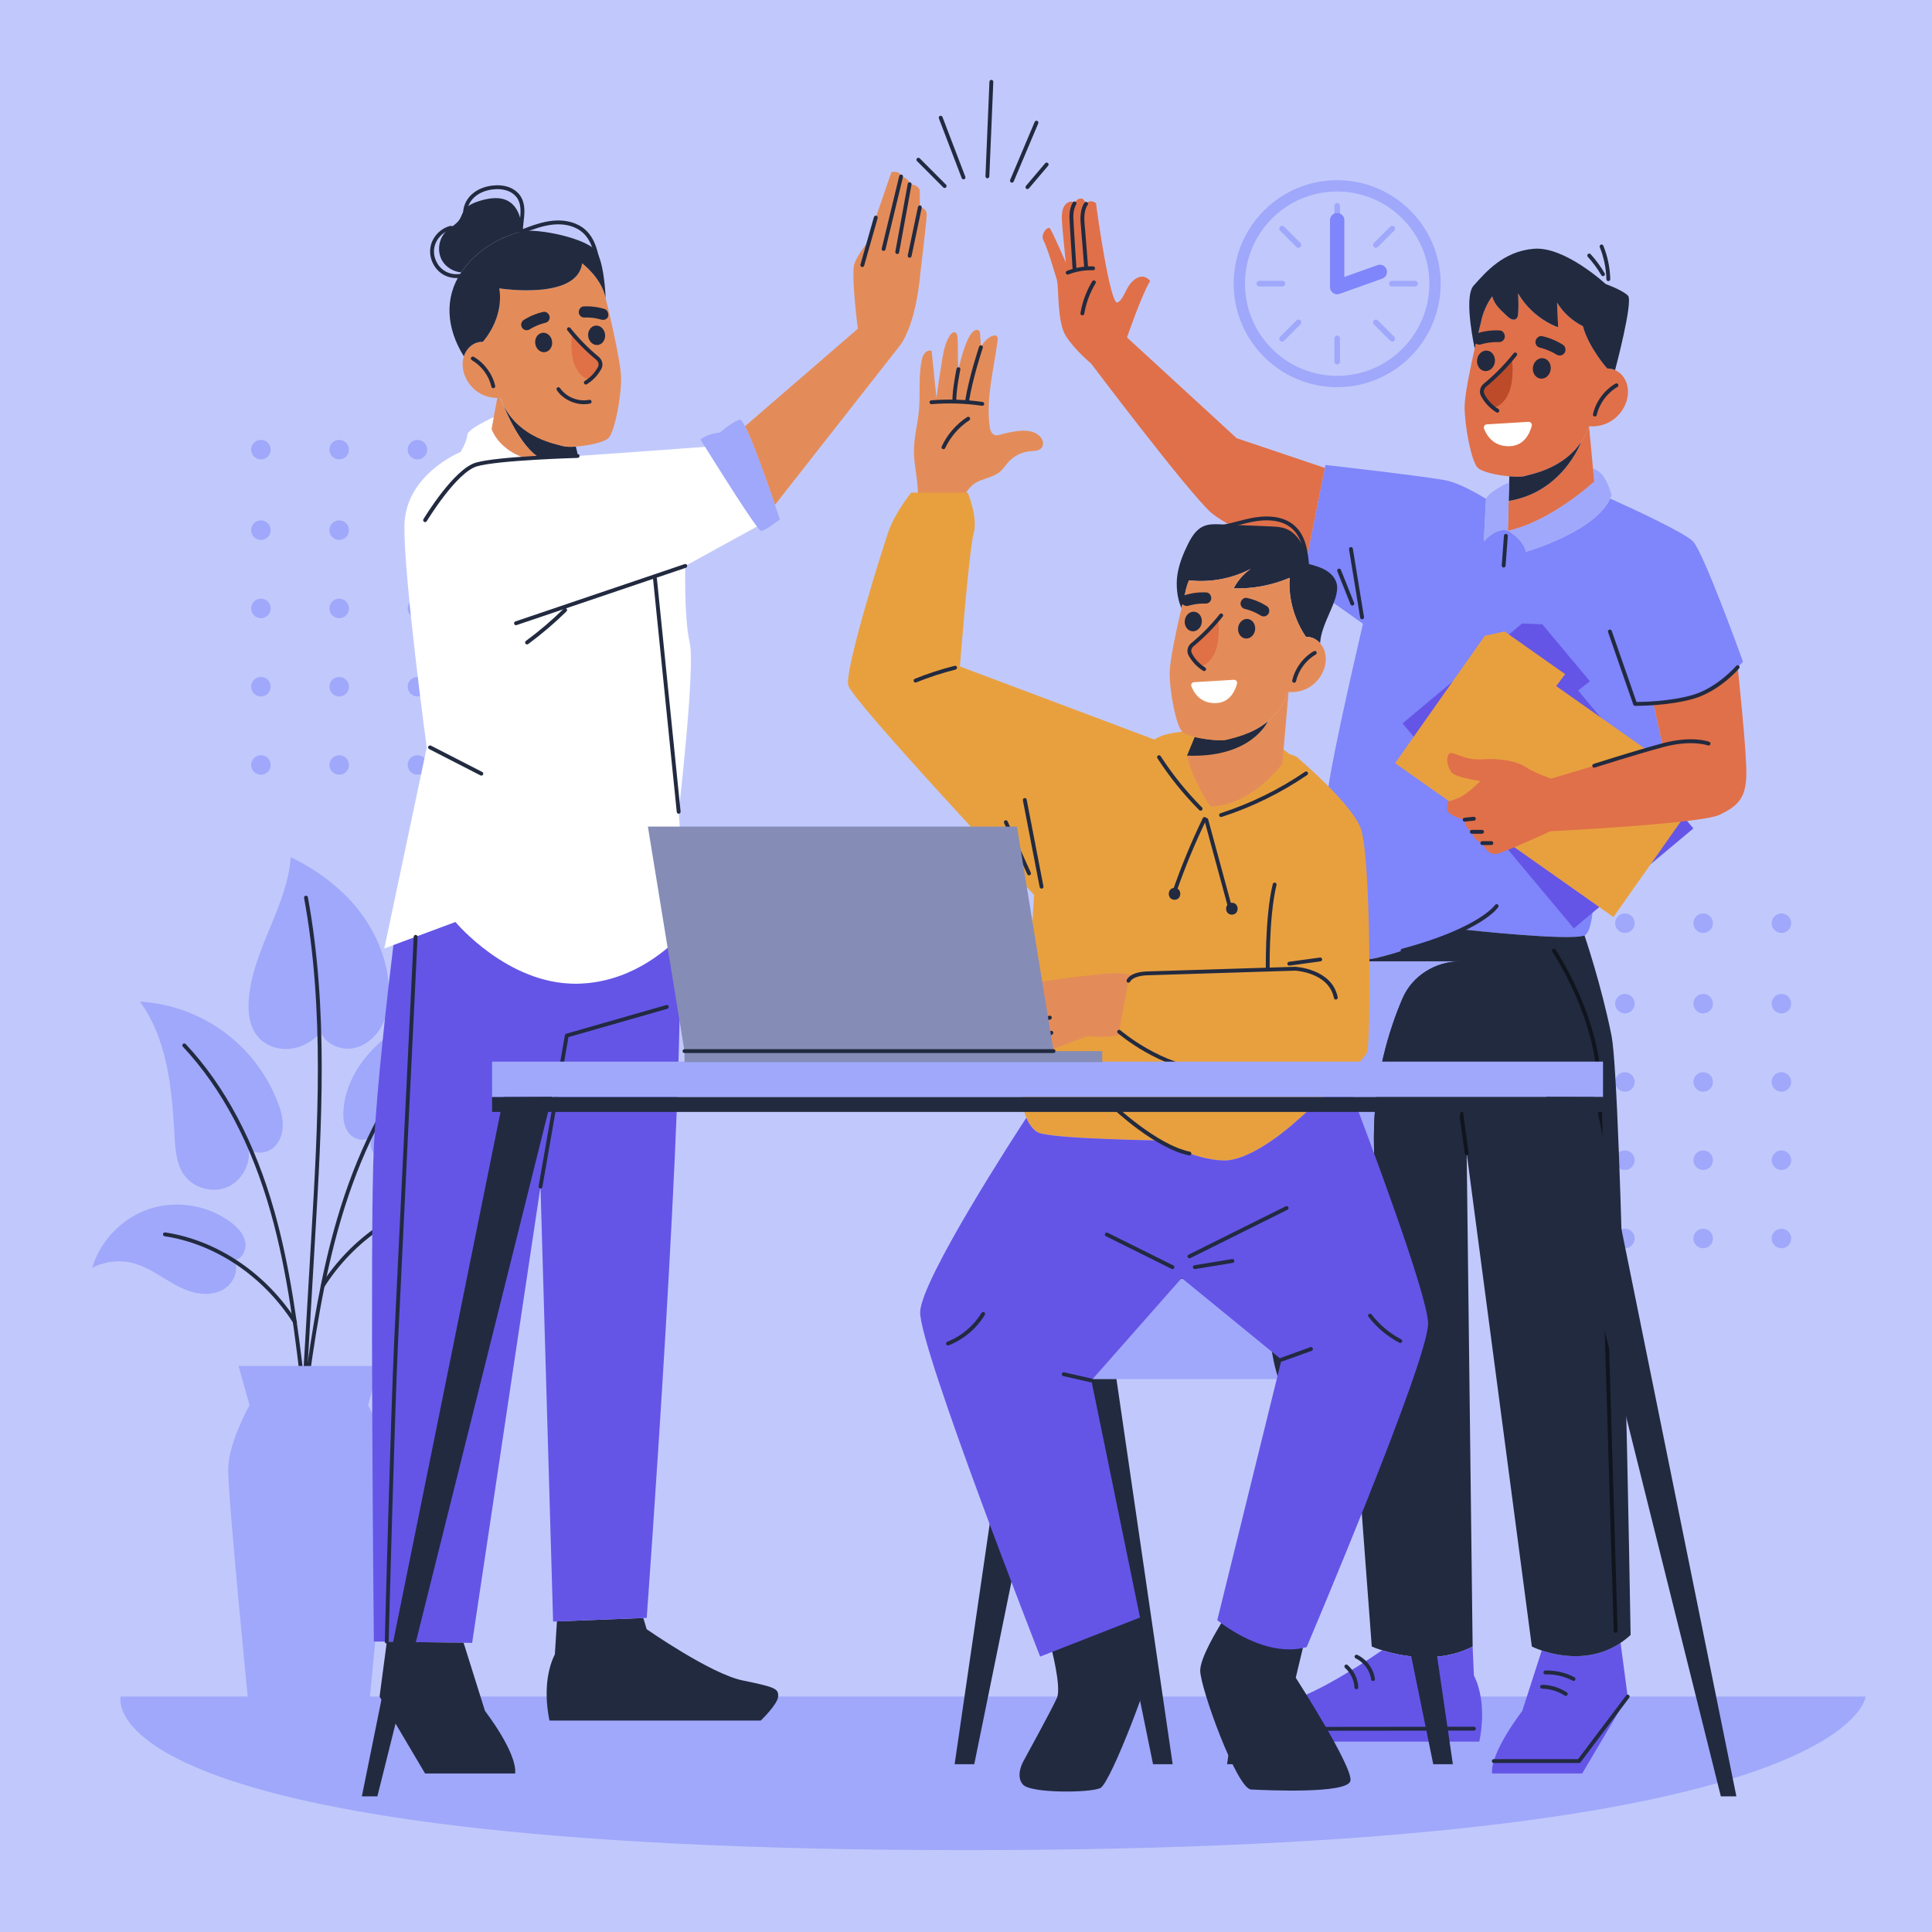 <?xml version="1.0" encoding="utf-8"?>
<!-- Generator: Adobe Illustrator 27.5.0, SVG Export Plug-In . SVG Version: 6.00 Build 0)  -->
<svg version="1.1" xmlns="http://www.w3.org/2000/svg" xmlns:xlink="http://www.w3.org/1999/xlink" x="0px" y="0px"
	 viewBox="0 0 500 500" style="enable-background:new 0 0 500 500;" xml:space="preserve">
<g id="BACKGROUND">
	<g>
		<rect style="fill:#C1C9FC;" width="500" height="500"/>
	</g>
</g>
<g id="OBJECTS">
	<g>
		<g>
			<g>
				<path style="fill:#A0A8FB;" d="M458.505,320.52c0-1.397,1.133-2.53,2.53-2.53c1.397,0,2.53,1.133,2.53,2.53
					c0,1.397-1.133,2.53-2.53,2.53C459.638,323.05,458.505,321.917,458.505,320.52z"/>
			</g>
			<g>
				<path style="fill:#A0A8FB;" d="M458.505,300.264c0-1.397,1.133-2.53,2.53-2.53c1.397,0,2.53,1.133,2.53,2.53
					c0,1.397-1.133,2.53-2.53,2.53C459.638,302.793,458.505,301.661,458.505,300.264z"/>
			</g>
			<g>
				<path style="fill:#A0A8FB;" d="M458.505,280.008c0-1.397,1.133-2.53,2.53-2.53c1.397,0,2.53,1.133,2.53,2.53
					s-1.133,2.53-2.53,2.53C459.638,282.537,458.505,281.405,458.505,280.008z"/>
			</g>
			<g>
				<g>
					<path style="fill:#A0A8FB;" d="M458.505,259.751c0-1.397,1.133-2.53,2.53-2.53c1.397,0,2.53,1.133,2.53,2.53
						c0,1.397-1.133,2.53-2.53,2.53C459.638,262.281,458.505,261.148,458.505,259.751z"/>
				</g>
			</g>
		</g>
		<g>
			<g>
				<path style="fill:#A0A8FB;" d="M438.249,320.52c0-1.397,1.133-2.53,2.53-2.53c1.397,0,2.53,1.133,2.53,2.53
					c0,1.397-1.133,2.53-2.53,2.53C439.382,323.05,438.249,321.917,438.249,320.52z"/>
			</g>
			<g>
				<path style="fill:#A0A8FB;" d="M438.249,300.264c0-1.397,1.133-2.53,2.53-2.53c1.397,0,2.53,1.133,2.53,2.53
					c0,1.397-1.133,2.53-2.53,2.53C439.382,302.793,438.249,301.661,438.249,300.264z"/>
			</g>
			<g>
				<path style="fill:#A0A8FB;" d="M438.249,280.008c0-1.397,1.133-2.53,2.53-2.53c1.397,0,2.53,1.133,2.53,2.53
					s-1.133,2.53-2.53,2.53C439.382,282.537,438.249,281.405,438.249,280.008z"/>
			</g>
			<g>
				<g>
					<path style="fill:#A0A8FB;" d="M438.249,259.751c0-1.397,1.133-2.53,2.53-2.53c1.397,0,2.53,1.133,2.53,2.53
						c0,1.397-1.133,2.53-2.53,2.53C439.382,262.281,438.249,261.148,438.249,259.751z"/>
				</g>
			</g>
		</g>
		<g>
			<g>
				<circle style="fill:#A0A8FB;" cx="420.523" cy="320.52" r="2.53"/>
			</g>
			<g>
				<circle style="fill:#A0A8FB;" cx="420.523" cy="300.264" r="2.53"/>
			</g>
			<g>
				<path style="fill:#A0A8FB;" d="M417.993,280.008c0-1.397,1.133-2.53,2.53-2.53c1.397,0,2.53,1.133,2.53,2.53
					s-1.133,2.53-2.53,2.53C419.125,282.537,417.993,281.405,417.993,280.008z"/>
			</g>
			<g>
				<g>
					<path style="fill:#A0A8FB;" d="M417.993,259.751c0-1.397,1.133-2.53,2.53-2.53c1.397,0,2.53,1.133,2.53,2.53
						c0,1.397-1.133,2.53-2.53,2.53C419.125,262.281,417.993,261.148,417.993,259.751z"/>
				</g>
			</g>
		</g>
		<g>
			<path style="fill:#A0A8FB;" d="M458.505,238.92c0-1.397,1.133-2.53,2.53-2.53c1.397,0,2.53,1.133,2.53,2.53
				c0,1.397-1.133,2.53-2.53,2.53C459.638,241.449,458.505,240.317,458.505,238.92z"/>
		</g>
		<g>
			<path style="fill:#A0A8FB;" d="M438.249,238.92c0-1.397,1.133-2.53,2.53-2.53c1.397,0,2.53,1.133,2.53,2.53
				c0,1.397-1.133,2.53-2.53,2.53C439.382,241.449,438.249,240.317,438.249,238.92z"/>
		</g>
		<g>
			<path style="fill:#A0A8FB;" d="M417.993,238.92c0-1.397,1.133-2.53,2.53-2.53c1.397,0,2.53,1.133,2.53,2.53
				c0,1.397-1.133,2.53-2.53,2.53C419.125,241.449,417.993,240.317,417.993,238.92z"/>
		</g>
	</g>
	<g>
		<g>
			<g>
				<path style="fill:#A0A8FB;" d="M105.507,197.971c0-1.397,1.133-2.53,2.53-2.53c1.397,0,2.53,1.133,2.53,2.53
					c0,1.397-1.133,2.53-2.53,2.53C106.639,200.5,105.507,199.368,105.507,197.971z"/>
			</g>
			<g>
				<path style="fill:#A0A8FB;" d="M105.507,177.714c0-1.397,1.133-2.53,2.53-2.53c1.397,0,2.53,1.133,2.53,2.53
					c0,1.397-1.133,2.53-2.53,2.53C106.639,180.244,105.507,179.111,105.507,177.714z"/>
			</g>
			<g>
				<path style="fill:#A0A8FB;" d="M105.507,157.458c0-1.397,1.133-2.53,2.53-2.53c1.397,0,2.53,1.133,2.53,2.53
					c0,1.397-1.133,2.53-2.53,2.53C106.639,159.988,105.507,158.855,105.507,157.458z"/>
			</g>
			<g>
				<g>
					<path style="fill:#A0A8FB;" d="M105.507,137.202c0-1.397,1.133-2.53,2.53-2.53c1.397,0,2.53,1.133,2.53,2.53
						c0,1.397-1.133,2.53-2.53,2.53C106.639,139.731,105.507,138.599,105.507,137.202z"/>
				</g>
			</g>
		</g>
		<g>
			<g>
				<path style="fill:#A0A8FB;" d="M85.25,197.971c0-1.397,1.133-2.53,2.53-2.53c1.397,0,2.53,1.133,2.53,2.53
					c0,1.397-1.133,2.53-2.53,2.53C86.383,200.5,85.25,199.368,85.25,197.971z"/>
			</g>
			<g>
				<path style="fill:#A0A8FB;" d="M85.25,177.714c0-1.397,1.133-2.53,2.53-2.53c1.397,0,2.53,1.133,2.53,2.53
					c0,1.397-1.133,2.53-2.53,2.53C86.383,180.244,85.25,179.111,85.25,177.714z"/>
			</g>
			<g>
				<path style="fill:#A0A8FB;" d="M85.25,157.458c0-1.397,1.133-2.53,2.53-2.53c1.397,0,2.53,1.133,2.53,2.53
					c0,1.397-1.133,2.53-2.53,2.53C86.383,159.988,85.25,158.855,85.25,157.458z"/>
			</g>
			<g>
				<g>
					<path style="fill:#A0A8FB;" d="M85.25,137.202c0-1.397,1.133-2.53,2.53-2.53c1.397,0,2.53,1.133,2.53,2.53
						c0,1.397-1.133,2.53-2.53,2.53C86.383,139.731,85.25,138.599,85.25,137.202z"/>
				</g>
			</g>
		</g>
		<g>
			<g>
				<path style="fill:#A0A8FB;" d="M64.994,197.971c0-1.397,1.133-2.53,2.53-2.53c1.397,0,2.53,1.133,2.53,2.53
					c0,1.397-1.133,2.53-2.53,2.53C66.127,200.5,64.994,199.368,64.994,197.971z"/>
			</g>
			<g>
				<path style="fill:#A0A8FB;" d="M64.994,177.714c0-1.397,1.133-2.53,2.53-2.53c1.397,0,2.53,1.133,2.53,2.53
					c0,1.397-1.133,2.53-2.53,2.53C66.127,180.244,64.994,179.111,64.994,177.714z"/>
			</g>
			<g>
				<path style="fill:#A0A8FB;" d="M64.994,157.458c0-1.397,1.133-2.53,2.53-2.53c1.397,0,2.53,1.133,2.53,2.53
					c0,1.397-1.133,2.53-2.53,2.53C66.127,159.988,64.994,158.855,64.994,157.458z"/>
			</g>
			<g>
				<g>
					<path style="fill:#A0A8FB;" d="M64.994,137.202c0-1.397,1.133-2.53,2.53-2.53c1.397,0,2.53,1.133,2.53,2.53
						c0,1.397-1.133,2.53-2.53,2.53C66.127,139.731,64.994,138.599,64.994,137.202z"/>
				</g>
			</g>
		</g>
		<g>
			<path style="fill:#A0A8FB;" d="M105.507,116.37c0-1.397,1.133-2.53,2.53-2.53c1.397,0,2.53,1.133,2.53,2.53
				c0,1.397-1.133,2.53-2.53,2.53C106.639,118.9,105.507,117.767,105.507,116.37z"/>
		</g>
		<g>
			<path style="fill:#A0A8FB;" d="M85.25,116.37c0-1.397,1.133-2.53,2.53-2.53c1.397,0,2.53,1.133,2.53,2.53
				c0,1.397-1.133,2.53-2.53,2.53C86.383,118.9,85.25,117.767,85.25,116.37z"/>
		</g>
		<g>
			<path style="fill:#A0A8FB;" d="M64.994,116.37c0-1.397,1.133-2.53,2.53-2.53c1.397,0,2.53,1.133,2.53,2.53
				c0,1.397-1.133,2.53-2.53,2.53C66.127,118.9,64.994,117.767,64.994,116.37z"/>
		</g>
	</g>
	<g>
		<path style="fill:#A0A8FB;" d="M31.229,439.07h451.599c0,0-3.147,39.75-232.759,39.75S31.229,439.07,31.229,439.07z"/>
	</g>
	<g>
		<g>
			<path style="fill:#A0A8FB;" d="M96.211,294.308l-0.163-0.225c-1.533,1.533-4.353,0.92-5.722-0.777
				c-1.39-1.676-1.594-4.026-1.431-6.192c0.654-8.256,6.233-15.491,13.059-20.191c6.826-4.7,14.857-7.275,22.766-9.768
				c-4.394,5.313-3.944,12.956-5.129,19.741c-1.247,7.112-4.537,13.855-9.38,19.21c-1.512,1.655-3.229,3.229-5.293,4.128
				c-2.084,0.899-4.578,1.022-6.519-0.123C96.436,298.968,95.312,296.372,96.211,294.308z"/>
		</g>
		<g>
			<path style="fill:#A0A8FB;" d="M136,318.77c-3.168-1.696-6.989-2.146-10.484-1.267c-2.779,0.695-5.293,2.207-7.766,3.719
				c-2.452,1.492-4.945,3.024-7.725,3.801c-2.759,0.777-5.926,0.674-8.317-0.899c-2.35-1.553-3.678-4.762-2.554-7.337
				c-2.023-0.388-3.188-2.82-2.759-4.843c0.429-2.044,1.982-3.658,3.617-4.904c5.906-4.496,14.039-5.886,21.09-3.576
				C128.132,305.752,133.895,311.658,136,318.77z"/>
		</g>
		<g>
			<path style="fill:#A0A8FB;" d="M83.03,267.19c-2.085,2.289-4.925,3.944-8.011,4.251c-3.086,0.306-6.335-0.818-8.317-3.188
				c-2.187-2.616-2.575-6.294-2.309-9.687c1.001-12.793,9.932-23.992,10.851-36.744c6.539,3.188,12.548,7.541,17.146,13.181
				c4.741,5.845,7.888,13.12,8.256,20.64c0.163,3.311-0.245,6.744-1.758,9.707c-1.512,2.943-4.292,5.375-7.561,5.947
				C88.057,271.849,84.358,270.235,83.03,267.19z"/>
		</g>
		<g>
			<path style="fill:#A0A8FB;" d="M63.452,321.304c0.429,2.044-0.715,4.476-2.739,4.843c1.104,2.575-0.204,5.804-2.554,7.337
				c-2.411,1.594-5.559,1.676-8.338,0.899c-2.779-0.756-5.273-2.289-7.725-3.801c-2.452-1.492-4.966-3.004-7.766-3.719
				c-3.495-0.879-7.296-0.409-10.484,1.267c2.105-7.091,7.868-12.997,14.918-15.307c7.05-2.289,15.184-0.919,21.069,3.576
				C61.491,317.667,63.044,319.281,63.452,321.304z"/>
		</g>
		<g>
			<path style="fill:#A0A8FB;" d="M71.79,285.01c0.817,2.064,1.471,4.251,1.39,6.458c-0.061,2.227-0.961,4.496-2.739,5.824
				c-1.778,1.308-4.516,1.41-6.131-0.102c0.674,4.087-1.757,8.481-5.579,10.075c-3.822,1.574-8.665,0.204-11.076-3.168
				c-2.023-2.841-2.289-6.54-2.473-10.034c-0.388-6.376-0.797-12.772-2.207-19.005c-1.246-5.64-3.351-11.158-6.764-15.838
				c7.541,0.429,14.959,3.025,21.151,7.398C63.82,271.175,68.909,277.653,71.79,285.01z"/>
		</g>
		<g>
			<path style="fill:#222A40;" d="M78.8,362.651c-0.002,0-0.003,0-0.004,0c-0.252-0.002-0.463-0.191-0.492-0.442
				c-1.862-16.037-3.787-32.62-8.246-48.425c-4.994-17.704-12.641-32.138-22.728-42.9c-0.189-0.201-0.179-0.518,0.023-0.707
				c0.201-0.188,0.519-0.179,0.707,0.023c10.198,10.88,17.923,25.453,22.961,43.313c4.115,14.588,6.079,29.802,7.818,44.642
				c1.92-13.957,4.252-28.591,8.42-42.763c4.981-16.939,12.115-31.203,21.201-42.396c0.174-0.213,0.489-0.249,0.703-0.072
				c0.214,0.174,0.247,0.488,0.073,0.703c-9.003,11.088-16.074,25.234-21.019,42.046c-4.54,15.441-6.897,31.461-8.921,46.545
				C79.262,362.466,79.05,362.651,78.8,362.651z"/>
		</g>
		<g>
			<path style="fill:#222A40;" d="M83.504,333.304c-0.092,0-0.185-0.025-0.268-0.078c-0.233-0.148-0.302-0.457-0.153-0.69
				c7.859-12.356,20.575-20.939,34.013-22.956c0.273-0.041,0.528,0.148,0.569,0.42c0.041,0.273-0.147,0.527-0.42,0.568
				c-13.156,1.976-25.611,10.389-33.317,22.505C83.831,333.222,83.67,333.304,83.504,333.304z"/>
		</g>
		<g>
			<path style="fill:#222A40;" d="M78.565,363.184c-0.01,0-0.02,0-0.03-0.001c-0.276-0.016-0.486-0.253-0.47-0.528l2.507-42.7
				c1.693-28.83,3.443-58.641-1.876-87.57c-0.05-0.272,0.13-0.532,0.401-0.583c0.273-0.04,0.532,0.131,0.582,0.401
				c5.341,29.049,3.586,58.922,1.89,87.81l-2.507,42.7C79.048,362.979,78.827,363.184,78.565,363.184z"/>
		</g>
		<g>
			<path style="fill:#222A40;" d="M76.349,342.675c-0.165,0-0.327-0.082-0.422-0.231c-7.706-12.116-20.162-20.529-33.317-22.505
				c-0.273-0.041-0.462-0.295-0.42-0.568c0.042-0.272,0.298-0.461,0.569-0.42c13.438,2.018,26.153,10.6,34.013,22.956
				c0.148,0.233,0.08,0.542-0.153,0.69C76.534,342.65,76.441,342.675,76.349,342.675z"/>
		</g>
		<g>
			<path style="fill:#A0A8FB;" d="M95.252,443.996c-0.043,0.027-0.082,0.053-0.125,0.073c-16.586,10.015-29.966,0.345-30.518-0.06
				c-0.014-0.007-0.019-0.013-0.019-0.013s-5.684-56.906-5.53-63.913c0.154-7,5.53-16.423,5.53-16.423l-2.856-10.147h36.375
				l-2.856,10.147c0,0,5.382,9.423,5.535,16.423C100.941,387.09,95.252,443.996,95.252,443.996z"/>
		</g>
	</g>
	<g>
		<g>
			<path style="fill:#7F85FA;" d="M451.095,171.261c0,0-0.508,0.554-1.386,1.393c-2.255,2.163-6.936,6.235-11.562,7.698
				c-3.218,1.016-7.19,1.255-10.346,1.247l2.463,11.277l-12.894,3.856l-4.796,18.398c0,0,1.178,25.464-2.509,26.957
				c-3.695,1.501-31.022-1.493-31.022-1.493s-20.714,7.49-25.102,7.705c-4.388,0.208-11.554-6.32-13.055-10.492
				c-1.501-4.172,2.14-23.001,2.571-31.237c0.308-5.958,6.089-31.445,9.276-45.139l-15.695-11.146l0.747-3.726l5.088-25.464
				l0.154-0.762c0,0,27.334,3.102,31.499,4.064c4.164,0.962,10.045,4.703,10.045,4.703l-0.562,11.023c0,0,3.125-3.741,6.22-2.779
				c0,0,3.995,2.14,4.688,5.45c0,0,17.774-5.05,21.792-13.763c5.242,2.355,19.183,8.76,21.438,11.092
				C440.926,143.011,451.095,171.261,451.095,171.261z"/>
		</g>
		<g>
			<path style="fill:#6455E7;" d="M419.403,425.176l1.84,13.894l-11.77,19.899h-23.324c-0.485-5.512,7.805-16.157,7.805-16.157
				l5.05-15.665C403.169,428.54,411.721,430.334,419.403,425.176z"/>
		</g>
		<g>
			<path style="fill:#E07049;" d="M381.646,90.22c0.831-3.649,1.532-6.458,1.532-6.458l0.015,0.008
				c0.47-2.633,1.509-5.026,2.971-7.082c0.693,2.255,1.824,3.164,3.957,5.203c0.616,0.585,1.57,1.147,2.248,0.624
				c0.423-0.316,0.5-0.916,0.531-1.439c0.108-1.724,0.092-3.449-0.031-5.165c2.325,3.995,6.05,7.159,10.376,8.798
				c-0.092-2.125-0.192-4.257-0.285-6.389c1.601,2.602,3.949,4.734,6.689,6.089c1.516,5.619,6.297,10.962,6.297,10.962
				c0.7-0.016,1.401,0.131,2.04,0.4c1.439,0.639,2.525,1.971,3.01,3.472c0.477,1.501,0.393,3.148-0.069,4.642
				c-0.7,2.186-2.232,4.087-4.226,5.234c-1.632,0.947-3.572,1.363-5.458,1.186c-0.547,1.539-1.239,2.894-2.048,4.08
				c0,0,0,0.008-0.008,0.015c-4.688,6.951-12.901,8.291-14.602,8.806c-0.708,0.216-2.225,0.223-3.972,0.069
				c-3.225-0.285-7.213-1.139-8.252-2.302c-1.617-1.786-3.325-10.692-3.318-15.726C379.052,102.298,380.476,95.409,381.646,90.22z"
				/>
		</g>
		<g>
			<path style="fill:#222A40;" d="M399.005,427.147c-1.609-0.547-2.563-1.024-2.563-1.024L379.576,298.45l1.54,127.673
				c-8.798,4.557-18.767,2.417-23.424,0.962c-1.686-0.523-2.679-0.962-2.679-0.962l-14.125-188.316
				c1.501,4.172,8.668,10.7,13.055,10.492c4.388-0.216,25.102-7.705,25.102-7.705s27.327,2.994,31.022,1.493
				c0,0,4.38,12.84,7.005,26.003c2.617,13.163,4.927,155.031,4.927,155.031c-0.847,0.777-1.717,1.462-2.594,2.055
				C411.721,430.334,403.169,428.54,399.005,427.147z"/>
		</g>
		<g>
			<path style="fill:#222A40;" d="M417.987,95.771c-0.639-0.269-1.339-0.416-2.04-0.4c0,0-4.78-5.342-6.297-10.962
				c-2.74-1.355-5.088-3.487-6.689-6.089c0.092,2.132,0.193,4.264,0.285,6.389c-4.326-1.64-8.052-4.803-10.376-8.798
				c0.123,1.717,0.138,3.441,0.031,5.165c-0.031,0.523-0.108,1.124-0.531,1.439c-0.677,0.523-1.632-0.038-2.248-0.624
				c-2.132-2.04-3.264-2.948-3.957-5.203c-1.463,2.055-2.502,4.449-2.971,7.082l-0.015-0.008c0,0-0.7,2.81-1.532,6.458
				c-0.962-4.726-2.471-13.894-0.262-16.319c3.01-3.31,7.559-8.868,15.58-9.522c8.021-0.654,18.574,9.122,18.574,9.122
				s4.365,1.555,5.781,3.01C422.729,77.966,417.987,95.771,417.987,95.771z"/>
		</g>
		<g>
			<path style="fill:#A0A8FB;" d="M416.709,129.032c-4.018,8.714-21.792,13.763-21.792,13.763c-0.693-3.31-4.688-5.45-4.688-5.45
				c11.192-2.409,22.346-12.732,22.346-12.732l-0.308-3.318c3.379,0.693,4.803,6.843,4.803,6.843
				C416.971,128.439,416.848,128.74,416.709,129.032z"/>
		</g>
		<g>
			<path style="fill:#E07049;" d="M412.268,121.296l0.308,3.318c0,0-11.154,10.323-22.346,12.732l0.208-7.705
				c13.756-2.202,18.574-14.756,18.751-15.242c0.008-0.008,0.008-0.015,0.008-0.015c0.808-1.185,1.501-2.54,2.048-4.08
				L412.268,121.296z"/>
		</g>
		<g>
			<path style="fill:#222A40;" d="M390.568,124.829l0.046-1.555c1.747,0.154,3.264,0.146,3.972-0.069
				c1.701-0.516,9.915-1.855,14.602-8.806c-0.177,0.485-4.996,13.04-18.751,15.242L390.568,124.829z"/>
		</g>
		<g>
			<path style="fill:#A0A8FB;" d="M390.568,124.829l-0.131,4.811l-0.208,7.705c-3.094-0.962-6.22,2.779-6.22,2.779l0.562-11.023
				C385.434,127.115,390.329,124.937,390.568,124.829z"/>
		</g>
		<g>
			<path style="fill:#6455E7;" d="M381.446,433.613c3.749,7.436,1.385,17.12,1.385,17.12h-54.676c0,0-4.334-4.126-4.495-6.212
				c-0.162-2.086,0.908-2.456,9.206-4.172c8.29-1.709,24.825-13.263,24.825-13.263c4.657,1.455,14.626,3.595,23.424-0.962
				L381.446,433.613z"/>
		</g>
		<g>
			<path style="fill:#E07049;" d="M342.873,121.096l-5.088,25.464c-5.211-2.717-21.515-11.316-24.34-13.871
				c-6.25-5.658-31.083-38.627-31.083-38.627s-4.064-3.318-6.474-7.028c-2.409-3.718-1.772-12.551-2.38-14.637
				c-0.616-2.086-2.569-8.61-3.447-10.165c-0.885-1.547,1.049-3.789,1.641-3.142c0.585,0.639,4.132,8.846,4.132,8.846
				s-0.962-9.106-1.031-11.192c-0.077-2.086,0.339-3.641,1.532-4.318c1.193-0.677,1.747,0.215,1.747,0.215
				c0.677-1.285,1.37-1.285,1.894-1.247c0.516,0.031,1.101,1.355,1.101,1.355c0.962-1.355,2.571-0.185,2.571-0.185
				c0.139,1.54,3.687,26.68,5.565,25.718c1.871-0.962,2.032-4.226,4.488-5.989c2.463-1.77,3.964,0.423,3.964,0.423
				c-2.248,3.641-5.996,14.618-5.996,14.618l28.389,26.08L342.873,121.096z"/>
		</g>
		<g>
			<polygon style="fill:#6455E7;" points="399.152,161.583 411.453,176.302 408.414,178.696 417.508,189.587 438.245,214.4 
				430.235,221.094 407.302,240.258 378.974,206.351 377.126,204.141 377.119,204.137 363.076,187.333 362.978,187.212 
				371.321,180.236 393.92,161.355 			"/>
		</g>
		<g>
			<polygon style="fill:#E8A03F;" points="389.383,163.421 405.065,174.468 402.746,177.565 414.342,185.74 440.779,204.364 
				434.767,212.898 417.555,237.329 381.438,211.879 379.083,210.221 379.075,210.218 361.172,197.607 361.046,197.516 
				367.307,188.623 384.269,164.55 			"/>
		</g>
		<g>
			<path style="fill:#E07049;" d="M449.709,172.655c0.054,0.516,2.348,21.846,2.24,27.819c-0.108,6.043-2.086,8.021-6.851,10.376
				c-3.087,1.524-20.622,2.871-32.561,3.633c-6.474,0.408-11.308,0.647-11.308,0.647s-11.554,5.35-13.91,5.842
				c-2.348,0.5-3.703-2.779-3.703-2.779s-2.425-0.854-2.71-2.925c0,0-1.932-1.001-1.855-3.141c0,0-4.495-0.962-4.495-2.779
				c0-1.817,0-1.817,0-1.817s0.747-0.177,2.925-1.039c2.171-0.854,5.635-4.349,5.635-4.349s-6.597-0.962-7.49-2.278
				c-0.893-1.324-1.501-3.033-0.785-4.565c0.716-1.54,3.456,1.563,8.698,1.209c5.242-0.354,9.314,0.639,11.416,2.071
				c2.102,1.424,6.489,2.925,6.489,2.925l28.82-8.629l-2.463-11.277c3.156,0.008,7.128-0.231,10.346-1.247
				C442.773,178.89,447.454,174.818,449.709,172.655z"/>
		</g>
		<g>
			<g>
				<path style="fill:#BD4A28;" d="M391.255,92.799c0,0,0.624,3.442-0.253,7.266c-0.878,3.824-3.629,5.723-4.839,5.226
					c-1.21-0.498-3.151-2.727-2.516-4.664c0,0,0.787-1.227,1.99-2.069C386.84,97.717,391.255,92.799,391.255,92.799z"/>
			</g>
			<g>
				<path style="fill:#222A40;" d="M387.519,106.786c-0.09,0-0.18-0.024-0.262-0.074c-1.653-1.015-3.022-2.465-3.954-4.192
					c-0.575-1.062-0.28-2.419,0.699-3.227c2.846-2.345,5.449-4.996,7.738-7.881c0.172-0.217,0.486-0.253,0.702-0.081
					c0.217,0.171,0.253,0.486,0.081,0.703c-2.333,2.939-4.985,5.641-7.885,8.03c-0.612,0.504-0.805,1.337-0.457,1.979
					c0.851,1.573,2.095,2.893,3.599,3.815c0.235,0.145,0.309,0.453,0.164,0.688C387.851,106.701,387.687,106.786,387.519,106.786z"
					/>
			</g>
			<g>
				<path style="fill:#222A40;" d="M396.72,95.032c-0.198,1.457,0.67,2.778,1.938,2.95c1.268,0.172,2.456-0.87,2.653-2.327
					c0.198-1.457-0.67-2.778-1.938-2.949C398.105,92.533,396.917,93.575,396.72,95.032z"/>
			</g>
			<g>
				<path style="fill:#222A40;" d="M382.277,93.074c-0.198,1.457,0.67,2.778,1.938,2.949c1.268,0.172,2.456-0.87,2.653-2.327
					c0.198-1.457-0.67-2.777-1.938-2.95C383.662,90.575,382.474,91.617,382.277,93.074z"/>
			</g>
			<g>
				<path style="fill:#222A40;" d="M399.102,87c1.964,0.436,3.772,1.195,5.462,2.285c0.305,0.197,0.526,0.652,0.573,0.998
					c0.051,0.375-0.06,0.852-0.31,1.145c-0.252,0.295-0.601,0.537-0.998,0.573c-0.43,0.038-0.783-0.077-1.145-0.31
					c-0.091-0.059-0.184-0.114-0.275-0.171c-1.038-0.598-2.143-1.063-3.295-1.391c-0.14-0.035-0.28-0.072-0.421-0.104
					c-0.403-0.09-0.752-0.251-1.009-0.588c-0.227-0.298-0.366-0.755-0.298-1.13C397.522,87.549,398.268,86.815,399.102,87z"/>
			</g>
			<g>
				<path style="fill:#222A40;" d="M381.438,88.257c0.082,0.379,0.436,0.678,0.81,0.818c0.404,0.151,0.775,0.134,1.186,0.006
					c0.103-0.032,0.207-0.061,0.311-0.091c1.16-0.3,2.348-0.454,3.546-0.463c0.145,0.003,0.289,0.005,0.434,0.012
					c0.412,0.021,0.792-0.041,1.13-0.298c0.298-0.227,0.554-0.63,0.588-1.009c0.069-0.767-0.453-1.674-1.307-1.717
					c-2.009-0.103-3.954,0.147-5.873,0.748C382.261,86.261,381.119,86.784,381.438,88.257z"/>
			</g>
			<g>
				<path style="fill:#FFFFFF;" d="M384.06,110.906c0.623,1.656,2.35,4.708,6.603,4.576c3.88-0.105,5.294-3.487,5.752-5.273
					c0.151-0.549-0.286-1.071-0.845-1.039l-10.777,0.649C384.233,109.851,383.866,110.402,384.06,110.906z"/>
			</g>
			<g>
				<path style="fill:#222A40;" d="M412.748,107.793c-0.037,0-0.074-0.004-0.112-0.013c-0.268-0.062-0.437-0.33-0.375-0.599
					c0.75-3.265,2.928-6.217,5.825-7.896c0.236-0.138,0.544-0.059,0.684,0.182c0.139,0.239,0.057,0.544-0.182,0.683
					c-2.662,1.543-4.663,4.255-5.352,7.255C413.182,107.636,412.976,107.793,412.748,107.793z"/>
			</g>
		</g>
		<g>
			<path style="fill:#222A40;" d="M281.076,69.526c-0.259,0-0.478-0.2-0.498-0.462c-0.006-0.079-0.591-7.874-0.907-11.334
				c-0.337-3.673,0.971-5.243,1.026-5.308c0.182-0.209,0.498-0.233,0.705-0.054c0.209,0.179,0.233,0.492,0.057,0.702
				c-0.025,0.032-1.084,1.384-0.792,4.569c0.316,3.468,0.903,11.271,0.909,11.349c0.021,0.275-0.187,0.516-0.462,0.536
				C281.101,69.526,281.089,69.526,281.076,69.526z"/>
		</g>
		<g>
			<path style="fill:#222A40;" d="M278.081,70.062c-0.261,0-0.48-0.203-0.498-0.467c-0.007-0.109-0.723-10.975-0.803-13.283
				c-0.085-2.459,0.846-3.888,0.886-3.948c0.152-0.231,0.463-0.292,0.693-0.14c0.229,0.153,0.292,0.462,0.14,0.692
				c-0.015,0.023-0.792,1.253-0.719,3.361c0.078,2.293,0.794,13.143,0.801,13.252c0.018,0.275-0.191,0.514-0.466,0.532
				C278.103,70.061,278.093,70.062,278.081,70.062z"/>
		</g>
		<g>
			<path style="fill:#222A40;" d="M276.312,71.067c-0.199,0-0.388-0.12-0.465-0.317c-0.102-0.257,0.024-0.547,0.282-0.648
				c2.14-0.842,4.479-1.241,6.785-1.164c0.276,0.01,0.492,0.241,0.482,0.517c-0.01,0.276-0.224,0.508-0.518,0.482
				c-2.153-0.074-4.37,0.302-6.385,1.095C276.435,71.056,276.374,71.067,276.312,71.067z"/>
		</g>
		<g>
			<path style="fill:#222A40;" d="M280.115,81.608c-0.028,0-0.057-0.002-0.085-0.007c-0.272-0.046-0.455-0.304-0.409-0.577
				c0.496-2.917,1.522-5.682,3.048-8.218c0.144-0.236,0.45-0.313,0.687-0.17c0.236,0.142,0.313,0.449,0.171,0.686
				c-1.462,2.429-2.444,5.077-2.919,7.871C280.565,81.435,280.354,81.608,280.115,81.608z"/>
		</g>
		<g>
			<path style="fill:#222A40;" d="M416.237,72.752c-0.271,0-0.492-0.215-0.5-0.486c-0.077-2.858-0.655-5.653-1.718-8.307
				c-0.103-0.256,0.022-0.547,0.278-0.65c0.252-0.102,0.547,0.021,0.649,0.278c1.107,2.764,1.71,5.675,1.79,8.651
				c0.007,0.276-0.211,0.506-0.486,0.514C416.246,72.752,416.241,72.752,416.237,72.752z"/>
		</g>
		<g>
			<path style="fill:#222A40;" d="M414.857,71.47c-0.171,0-0.338-0.088-0.432-0.247c-0.999-1.703-2.179-3.306-3.506-4.766
				c-0.185-0.205-0.171-0.521,0.034-0.707c0.205-0.185,0.52-0.17,0.706,0.034c1.373,1.511,2.594,3.17,3.629,4.933
				c0.14,0.238,0.059,0.544-0.179,0.684C415.031,71.448,414.944,71.47,414.857,71.47z"/>
		</g>
		<g>
			<path style="fill:#222A40;" d="M352.506,160.265c-0.24,0-0.452-0.174-0.492-0.42l-2.885-17.684
				c-0.045-0.273,0.14-0.53,0.413-0.574c0.26-0.044,0.528,0.14,0.573,0.413L353,159.685c0.045,0.273-0.14,0.53-0.413,0.574
				C352.56,160.263,352.533,160.265,352.506,160.265z"/>
		</g>
		<g>
			<path style="fill:#222A40;" d="M349.98,156.724c-0.198,0-0.386-0.119-0.464-0.314l-3.418-8.562
				c-0.102-0.256,0.023-0.547,0.278-0.65c0.256-0.105,0.547,0.022,0.649,0.279l3.418,8.562c0.103,0.256-0.022,0.547-0.278,0.65
				C350.105,156.713,350.042,156.724,349.98,156.724z"/>
		</g>
		<g>
			<path style="fill:#222A40;" d="M389.148,146.869c-0.013,0-0.025-0.001-0.038-0.002c-0.275-0.02-0.483-0.26-0.462-0.536
				l0.573-7.704c0.021-0.276,0.261-0.488,0.536-0.462c0.275,0.021,0.482,0.26,0.462,0.536l-0.573,7.704
				C389.627,146.669,389.407,146.869,389.148,146.869z"/>
		</g>
		<g>
			<path style="fill:#222A40;" d="M412.576,198.673c-0.212,0-0.408-0.135-0.476-0.347c-0.085-0.263,0.06-0.544,0.322-0.629
				c0.1-0.032,10.154-3.259,17.711-5.303c7.699-2.085,12.039-0.486,12.221-0.417c0.257,0.099,0.386,0.387,0.288,0.644
				c-0.098,0.258-0.387,0.385-0.644,0.291c-0.042-0.016-4.25-1.543-11.603,0.446c-7.534,2.039-17.566,5.258-17.666,5.29
				C412.678,198.665,412.627,198.673,412.576,198.673z"/>
		</g>
		<g>
			<path style="fill:#222A40;" d="M423.344,182.674c-0.114,0-0.177-0.001-0.184-0.001c-0.211-0.002-0.397-0.137-0.467-0.335
				l-6.527-18.752c-0.09-0.261,0.048-0.546,0.309-0.637c0.258-0.09,0.545,0.047,0.637,0.308l6.41,18.417
				c1.645-0.008,8.763-0.142,14.485-1.802c6.405-1.858,11.272-7.486,11.321-7.542c0.18-0.21,0.495-0.233,0.705-0.055
				c0.209,0.179,0.234,0.495,0.055,0.704c-0.205,0.24-5.103,5.91-11.802,7.853C432.204,182.597,424.614,182.674,423.344,182.674z"/>
		</g>
		<g>
			<path style="fill:#222A40;" d="M379.052,212.628c-0.253,0-0.47-0.191-0.496-0.448c-0.029-0.274,0.171-0.52,0.445-0.549
				l2.386-0.248c0.266-0.03,0.52,0.17,0.549,0.445c0.029,0.274-0.171,0.52-0.445,0.549l-2.386,0.249
				C379.087,212.627,379.069,212.628,379.052,212.628z"/>
		</g>
		<g>
			<path style="fill:#222A40;" d="M383.543,215.769h-2.636c-0.276,0-0.5-0.224-0.5-0.5c0-0.276,0.224-0.5,0.5-0.5h2.636
				c0.276,0,0.5,0.224,0.5,0.5C384.043,215.545,383.819,215.769,383.543,215.769z"/>
		</g>
		<g>
			<path style="fill:#222A40;" d="M385.968,218.694h-2.351c-0.276,0-0.5-0.224-0.5-0.5s0.224-0.5,0.5-0.5h2.351
				c0.276,0,0.5,0.224,0.5,0.5S386.245,218.694,385.968,218.694z"/>
		</g>
		<g>
			<path style="fill:#222A40;" d="M362.977,246.527c-0.221,0-0.423-0.146-0.482-0.37c-0.072-0.267,0.086-0.541,0.353-0.612
				c19.951-5.388,24.017-11.266,24.057-11.324c0.152-0.229,0.46-0.296,0.691-0.145c0.23,0.15,0.297,0.457,0.148,0.688
				c-0.162,0.252-4.2,6.229-24.637,11.746C363.064,246.522,363.02,246.527,362.977,246.527z"/>
		</g>
		<g>
			<path style="fill:#222A40;" d="M325.18,447.936c-0.276,0-0.5-0.224-0.5-0.499c0-0.276,0.224-0.501,0.499-0.501l56.263-0.059
				c0.001,0,0.001,0,0.001,0c0.276,0,0.5,0.224,0.5,0.499c0,0.276-0.224,0.501-0.499,0.501L325.18,447.936
				C325.18,447.936,325.18,447.936,325.18,447.936z"/>
		</g>
		<g>
			<path style="fill:#222A40;" d="M408.651,456.267H386.59c-0.276,0-0.5-0.224-0.5-0.5c0-0.276,0.224-0.5,0.5-0.5h21.813
				l12.441-16.497c0.167-0.222,0.482-0.263,0.7-0.099c0.221,0.166,0.265,0.48,0.099,0.7l-12.592,16.696
				C408.956,456.194,408.808,456.267,408.651,456.267z"/>
		</g>
		<g>
			<path style="fill:#222A40;" d="M355.34,435.051c-0.245,0-0.46-0.182-0.494-0.432c-0.318-2.308-1.887-4.439-3.996-5.432
				c-0.25-0.117-0.357-0.415-0.239-0.665c0.117-0.249,0.413-0.356,0.665-0.239c2.407,1.132,4.197,3.565,4.561,6.199
				c0.038,0.273-0.153,0.526-0.427,0.563C355.385,435.049,355.363,435.051,355.34,435.051z"/>
		</g>
		<g>
			<path style="fill:#222A40;" d="M351.034,437.177c-0.265,0-0.485-0.207-0.499-0.475c-0.099-1.9-1.009-3.788-2.438-5.048
				c-0.207-0.183-0.227-0.499-0.044-0.706s0.498-0.227,0.706-0.044c1.649,1.456,2.661,3.551,2.773,5.747
				c0.015,0.275-0.197,0.511-0.474,0.524C351.051,437.177,351.042,437.177,351.034,437.177z"/>
		</g>
		<g>
			<path style="fill:#222A40;" d="M407.236,435.015c-0.079,0-0.158-0.019-0.232-0.058c-2.162-1.139-4.6-1.708-7.039-1.623
				c-0.006,0-0.011,0-0.016,0c-0.27,0-0.491-0.214-0.5-0.484c-0.009-0.276,0.208-0.507,0.484-0.516
				c2.616-0.081,5.221,0.52,7.535,1.738c0.245,0.129,0.339,0.431,0.21,0.675C407.589,434.918,407.416,435.015,407.236,435.015z"/>
		</g>
		<g>
			<path style="fill:#222A40;" d="M405.223,438.897c-0.094,0-0.188-0.026-0.272-0.08c-1.727-1.118-3.81-1.755-5.867-1.793
				c-0.276-0.005-0.496-0.233-0.491-0.509c0.005-0.276,0.242-0.449,0.509-0.491c2.275,0.042,4.485,0.718,6.393,1.953
				c0.232,0.15,0.298,0.46,0.148,0.691C405.547,438.817,405.385,438.897,405.223,438.897z"/>
		</g>
		<g>
			<path style="fill:#10141C;" d="M379.575,298.949c-0.246,0-0.461-0.182-0.494-0.433l-3.736-27.542
				c-0.037-0.273,0.154-0.525,0.428-0.563c0.281-0.047,0.526,0.153,0.563,0.428l3.736,27.542c0.037,0.273-0.154,0.525-0.428,0.563
				C379.62,298.948,379.598,298.949,379.575,298.949z"/>
		</g>
		<g>
			<path style="fill:#10141C;" d="M373.301,270.055c-0.066,0-0.134-0.013-0.198-0.041l-17.84-7.685
				c-0.253-0.109-0.37-0.403-0.261-0.657c0.108-0.254,0.403-0.372,0.657-0.261l17.84,7.685c0.253,0.109,0.37,0.403,0.261,0.657
				C373.678,269.942,373.494,270.055,373.301,270.055z"/>
		</g>
		<g>
			<path style="fill:#10141C;" d="M371.419,271.543c-0.022,0-0.045-0.001-0.068-0.005c-4.839-0.656-9.767-1.081-14.646-1.262
				c-0.276-0.011-0.491-0.242-0.481-0.518c0.011-0.275,0.246-0.482,0.518-0.482c4.912,0.183,9.873,0.61,14.744,1.272
				c0.273,0.037,0.465,0.289,0.428,0.563C371.88,271.362,371.665,271.543,371.419,271.543z"/>
		</g>
		<g>
			<path style="fill:#10141C;" d="M418.137,422.555c-0.27,0-0.491-0.214-0.5-0.485c0,0-3.744-124.22-4.279-141.874
				c-0.524-17.3-11.504-33.724-11.614-33.888c-0.154-0.229-0.095-0.54,0.134-0.694c0.229-0.155,0.539-0.095,0.694,0.134
				c0.112,0.166,11.253,16.822,11.786,34.417c0.535,17.655,4.279,141.876,4.279,141.876c0.008,0.275-0.209,0.506-0.485,0.515
				C418.147,422.555,418.142,422.555,418.137,422.555z"/>
		</g>
	</g>
	<g>
		<g>
			<path style="fill:#222A40;" d="M149.046,115.661c0.062,0.223,0.608,2.278,0.439,2.348c-3.402,0.231-6.682,0.446-9.607,0.631
				c-5.381-2.956-9.476-13.432-9.599-13.756l0.008-0.008c4.38,8.514,13.802,10.022,15.634,10.584
				c0.585,0.177,1.74,0.215,3.118,0.131L149.046,115.661z"/>
		</g>
		<g>
			<path style="fill:#E48C59;" d="M238.054,53.664c0,0,1.778,0.108,1.778,1.855c0,1.748-1.64,15.103-1.64,15.103
				s-0.924,13.248-5.488,19.059l-32.145,40.975c-1.947-5.681-5.65-16.242-7.752-20.345l29.197-25.233c0,0-1.855-14.441-0.854-16.935
				c0.993-2.502,3.21-5.181,3.21-5.181l6.343-18.428c0,0,2.286-0.47,2.502,1.139c0,0,2.14,0.423,2.209,1.994
				c0,0,2.463,0.077,2.64,1.786V53.664z"/>
		</g>
		<g>
			<path style="fill:#E48C59;" d="M130.279,104.884c0.123,0.323,4.218,10.8,9.599,13.756c-1.139,0.069-2.225,0.131-3.241,0.192
				c-7.79-2.278-9.43-7.821-9.43-7.821l0.562-3.041l1.001-5.373c0.169-0.008,0.339-0.015,0.508-0.031
				c0.292,0.824,0.623,1.593,1.008,2.309L130.279,104.884z"/>
		</g>
		<g>
			<path style="fill:#222A40;" d="M192.176,434.891c8.298,1.717,9.368,2.086,9.206,4.172c-0.162,2.086-4.495,6.212-4.495,6.212
				H142.21c0,0-2.363-9.684,1.386-17.12l0.539-8.537l22.354-0.878l0.862,2.887C167.351,421.628,183.886,433.182,192.176,434.891z"/>
		</g>
		<g>
			<path style="fill:#A0A8FB;" d="M200.559,130.656c0.77,2.263,1.262,3.749,1.262,3.749s-3.91,3.102-4.926,2.994
				c-0.131-0.015-0.493-0.416-1.016-1.116c-2.825-3.741-10.484-15.926-13.425-20.645c0,0,0,0-0.008,0
				c-0.731-1.178-1.17-1.886-1.17-1.886c1.978-1.617,5.027-1.816,5.027-1.816s3.587-3.102,5.242-3.318
				c0.262-0.031,0.708,0.6,1.262,1.694C194.909,114.414,198.611,124.975,200.559,130.656z"/>
		</g>
		<g>
			<path style="fill:#FFFFFF;" d="M101.805,244.597l-2.348,0.87l10.985-51.998c0,0-5.989-44.192-5.773-57.455
				c0.208-13.271,14.541-19.044,14.541-19.044s1.663-2.786,1.717-4.388c0.054-1.609,6.843-4.611,6.843-4.611l-0.562,3.041
				c0,0,1.64,5.542,9.43,7.821c1.016-0.062,2.102-0.123,3.241-0.192c2.925-0.185,6.204-0.4,9.607-0.631
				c15.026-1.024,32.53-2.34,32.961-2.371c0.008,0,0.008,0,0.008,0c2.94,4.719,10.6,16.904,13.425,20.645L177.35,146.46
				c0,0-0.354,13.34,1.139,19.829c1.501,6.497-2.848,43.8-2.848,43.8l2.14,30.175c0,0-0.693,0.901-2.009,2.255
				c-3.91,4.01-13.332,11.978-26.665,12.078c-17.835,0.146-31.245-15.973-31.245-15.973L101.805,244.597z"/>
		</g>
		<g>
			<path style="fill:#6455E7;" d="M119.98,425.146l-19.898-0.285l-3.333-0.046c0,0-1.07-106.374,0-127.989
				c0.777-15.672,3.579-40.028,5.057-52.229l16.057-5.973c0,0,13.409,16.119,31.245,15.973c13.332-0.1,22.754-8.067,26.665-12.078
				c1.763,37.726-8.406,176.192-8.406,176.192l-0.878,0.031l-22.354,0.878l-0.993,0.039l-3.264-112.563l-17.689,118.082
				L119.98,425.146z"/>
		</g>
		<g>
			<path style="fill:#E48C59;" d="M129.014,102.975c-1.674,0.067-3.364-0.336-4.807-1.181c-1.929-1.114-3.424-2.953-4.097-5.076
				c-0.449-1.45-0.538-3.05-0.075-4.507c0.478-1.45,1.525-2.744,2.923-3.371c0.621-0.262,1.308-0.396,1.981-0.381
				c0,0,5.547-5.883,4.276-13.837c0,0,20.183,3.192,21.439-6.481c0,0,4.821,3.648,5.973,8.544c0.037,0.164,0.075,0.336,0.105,0.508
				h0.015c0,0,3.999,15.975,4.007,20.848c0,4.881-1.652,13.523-3.222,15.265c-1.106,1.226-5.606,2.101-8.836,2.287
				c-1.338,0.082-2.459,0.045-3.027-0.127c-1.779-0.546-10.929-2.011-15.182-10.278c-0.374-0.695-0.695-1.443-0.979-2.243
				C129.343,102.96,129.178,102.967,129.014,102.975z"/>
		</g>
		<g>
			<path style="fill:#222A40;" d="M119.356,70.503c0.12-0.18,0.247-0.359,0.374-0.538c4.814-6.638,11.4-8.97,15.018-10.032
				c0.067-0.023,0.142-0.037,0.217-0.052c3.932-0.905,17.694,1.839,19.608,5.524c1.951,3.745,2.16,11.788,2.16,11.788
				c-0.03-0.172-0.067-0.344-0.105-0.508c-1.151-4.896-5.973-8.544-5.973-8.544c-1.256,9.673-21.439,6.481-21.439,6.481
				c1.271,7.954-4.276,13.837-4.276,13.837c-0.673-0.015-1.36,0.12-1.981,0.381c-1.398,0.628-2.444,1.921-2.923,3.371
				C115.491,84.93,114.945,77.036,119.356,70.503z"/>
		</g>
		<g>
			<path style="fill:#222A40;" d="M134.732,56.935c0.194,0.972,0.247,1.958,0.232,2.945c-0.075,0.015-0.149,0.03-0.217,0.052
				c-3.618,1.061-10.204,3.394-15.018,10.032c-0.127,0.179-0.254,0.359-0.374,0.538c-2.003-0.187-3.932-1.331-4.941-3.073
				c-1.368-2.384-0.905-5.674,1.069-7.587c1.106-1.076,2.624-1.749,3.453-3.05c0.441-0.695,0.65-1.51,1.084-2.213
				c0.912-1.45,2.631-2.153,4.276-2.639c2.444-0.725,5.24-1.121,7.415,0.202C133.372,53.16,134.351,55.029,134.732,56.935z"/>
		</g>
		<g>
			<path style="fill:#222A40;" d="M125.522,442.812c0,0,8.29,10.646,7.805,16.157h-23.324l-11.77-19.899l1.84-13.894l0.008-0.316
				l19.898,0.285L125.522,442.812z"/>
		</g>
		<g>
			<g>
				<path style="fill:#E07045;" d="M148.064,86.217c0,0-0.592,3.267,0.24,6.896c0.833,3.629,3.444,5.432,4.592,4.96
					c1.148-0.472,2.991-2.588,2.388-4.426c0,0-0.747-1.164-1.889-1.963C152.254,90.884,148.064,86.217,148.064,86.217z"/>
			</g>
			<g>
				<path style="fill:#222A40;" d="M151.61,99.516c-0.168,0-0.332-0.084-0.427-0.238c-0.144-0.235-0.071-0.544,0.165-0.688
					c1.423-0.873,2.601-2.123,3.405-3.612c0.324-0.599,0.144-1.376-0.427-1.847c-2.752-2.268-5.271-4.834-7.487-7.624
					c-0.172-0.216-0.136-0.531,0.08-0.703c0.216-0.171,0.531-0.135,0.703,0.081c2.172,2.736,4.641,5.251,7.339,7.475
					c0.939,0.774,1.222,2.075,0.671,3.094c-0.888,1.644-2.189,3.022-3.762,3.989C151.79,99.492,151.699,99.516,151.61,99.516z"/>
			</g>
			<g>
				<path style="fill:#222A40;" d="M142.878,88.336c0.187,1.383-0.636,2.636-1.839,2.799c-1.203,0.163-2.33-0.826-2.518-2.208
					c-0.188-1.383,0.636-2.636,1.839-2.799S142.69,86.953,142.878,88.336z"/>
			</g>
			<g>
				<path style="fill:#222A40;" d="M156.584,86.478c0.188,1.383-0.636,2.636-1.839,2.799c-1.203,0.163-2.33-0.826-2.518-2.208
					c-0.188-1.383,0.636-2.636,1.839-2.799C155.269,84.106,156.397,85.095,156.584,86.478z"/>
			</g>
			<g>
				<path style="fill:#222A40;" d="M140.616,80.714c-1.864,0.414-3.58,1.133-5.184,2.168c-0.289,0.187-0.499,0.619-0.543,0.947
					c-0.048,0.356,0.057,0.808,0.295,1.086c0.239,0.28,0.57,0.51,0.947,0.543c0.408,0.036,0.743-0.073,1.086-0.295
					c0.086-0.055,0.174-0.108,0.262-0.162c0.985-0.567,2.034-1.008,3.127-1.32c0.133-0.033,0.266-0.068,0.4-0.098
					c0.382-0.085,0.714-0.238,0.958-0.558c0.215-0.283,0.347-0.717,0.283-1.072C142.116,81.235,141.408,80.538,140.616,80.714z"/>
			</g>
			<g>
				<path style="fill:#222A40;" d="M157.38,81.906c-0.078,0.36-0.414,0.643-0.768,0.776c-0.384,0.144-0.736,0.127-1.126,0.005
					c-0.098-0.031-0.197-0.058-0.295-0.086c-1.101-0.284-2.229-0.43-3.365-0.44c-0.137,0.003-0.274,0.005-0.412,0.012
					c-0.391,0.02-0.752-0.039-1.072-0.283c-0.283-0.215-0.526-0.598-0.558-0.958c-0.066-0.728,0.43-1.589,1.241-1.63
					c1.907-0.097,3.753,0.139,5.574,0.71C156.599,80.012,157.683,80.508,157.38,81.906z"/>
			</g>
			<g>
				<path style="fill:#222A40;" d="M127.666,100.472c-0.228,0-0.434-0.157-0.487-0.388c-0.652-2.84-2.546-5.408-5.067-6.869
					c-0.239-0.139-0.321-0.444-0.182-0.683c0.138-0.239,0.445-0.321,0.683-0.182c2.757,1.598,4.828,4.405,5.541,7.51
					c0.062,0.269-0.106,0.537-0.376,0.599C127.741,100.468,127.703,100.472,127.666,100.472z"/>
			</g>
			<g>
				<path style="fill:#222A40;" d="M151.113,104.608c-2.729,0-5.458-1.367-7.01-3.625c-0.156-0.228-0.099-0.539,0.129-0.695
					c0.228-0.156,0.54-0.099,0.695,0.129c1.633,2.377,4.75,3.63,7.571,3.053c0.272-0.053,0.535,0.119,0.59,0.389
					c0.056,0.271-0.119,0.535-0.389,0.59C152.177,104.557,151.644,104.608,151.113,104.608z"/>
			</g>
		</g>
		<g>
			<path style="fill:#222A40;" d="M134.854,61.163c-0.257,0-0.475-0.197-0.498-0.457c-0.102-1.19,0.034-2.374,0.166-3.519
				c0.053-0.458,0.106-0.917,0.143-1.376c0.158-1.932-0.068-3.325-0.711-4.382c-0.571-0.941-1.538-1.685-2.722-2.095
				c-1.041-0.36-2.248-0.47-3.585-0.325c-1.378,0.149-3.347,0.624-4.895,2.041c-1.366,1.25-2.075,3.041-1.852,4.673
				c0.037,0.274-0.154,0.526-0.428,0.563c-0.277,0.035-0.526-0.155-0.563-0.428c-0.267-1.952,0.564-4.078,2.168-5.546
				c1.748-1.6,3.935-2.133,5.462-2.298c1.485-0.161,2.838-0.035,4.02,0.374c1.403,0.486,2.557,1.381,3.249,2.521
				c0.996,1.638,0.964,3.629,0.854,4.983c-0.039,0.47-0.093,0.939-0.146,1.409c-0.132,1.146-0.257,2.229-0.164,3.318
				c0.024,0.275-0.18,0.517-0.455,0.541C134.883,61.163,134.868,61.163,134.854,61.163z"/>
		</g>
		<g>
			<path style="fill:#222A40;" d="M118.164,71.962c-1.303,0-2.605-0.351-3.702-1.055c-2.253-1.447-3.51-4.301-3.056-6.94
				c0.454-2.639,2.592-4.908,5.199-5.519c0.27-0.062,0.538,0.104,0.601,0.373c0.063,0.269-0.104,0.538-0.373,0.601
				c-2.227,0.521-4.053,2.46-4.441,4.715c-0.388,2.254,0.685,4.692,2.61,5.928c1.925,1.237,4.589,1.198,6.477-0.093
				c0.229-0.156,0.54-0.097,0.695,0.13c0.156,0.228,0.098,0.539-0.13,0.695C120.91,71.572,119.536,71.962,118.164,71.962z"/>
		</g>
		<g>
			<path style="fill:#222A40;" d="M154.97,69.651c-0.24,0-0.452-0.173-0.493-0.418c-0.589-3.54-1.31-6.892-3.621-8.997
				c-1.775-1.618-4.505-2.395-7.503-2.134c-2.755,0.24-5.407,1.246-7.973,2.219c-0.256,0.099-0.547-0.032-0.645-0.29
				c-0.098-0.258,0.032-0.547,0.29-0.645c2.629-0.997,5.348-2.028,8.24-2.28c3.268-0.283,6.282,0.586,8.264,2.391
				c2.548,2.321,3.314,5.853,3.934,9.573c0.045,0.272-0.139,0.53-0.411,0.575C155.025,69.65,154.998,69.651,154.97,69.651z"/>
		</g>
		<g>
			<path style="fill:#222A40;" d="M223.163,69.106c-0.045,0-0.091-0.006-0.137-0.019c-0.266-0.075-0.42-0.352-0.345-0.617
				l3.489-12.3c0.075-0.267,0.352-0.421,0.617-0.345c0.266,0.075,0.42,0.351,0.345,0.617l-3.489,12.3
				C223.581,68.962,223.381,69.106,223.163,69.106z"/>
		</g>
		<g>
			<path style="fill:#222A40;" d="M228.674,64.933c-0.039,0-0.079-0.004-0.118-0.014c-0.269-0.064-0.434-0.335-0.369-0.603
				l4.531-18.759c0.065-0.269,0.34-0.433,0.603-0.369c0.268,0.065,0.434,0.335,0.369,0.603l-4.531,18.759
				C229.104,64.779,228.899,64.933,228.674,64.933z"/>
		</g>
		<g>
			<path style="fill:#222A40;" d="M232.204,65.735c-0.03,0-0.06-0.002-0.09-0.008c-0.271-0.049-0.452-0.31-0.402-0.582l3.21-17.568
				c0.05-0.271,0.31-0.454,0.581-0.402c0.271,0.049,0.452,0.31,0.402,0.582l-3.21,17.568
				C232.652,65.567,232.441,65.735,232.204,65.735z"/>
		</g>
		<g>
			<path style="fill:#222A40;" d="M235.414,66.698c-0.034,0-0.069-0.003-0.104-0.011c-0.27-0.057-0.443-0.322-0.386-0.592
				l2.641-12.534c0.058-0.27,0.322-0.442,0.593-0.386c0.27,0.057,0.442,0.322,0.386,0.592l-2.641,12.534
				C235.853,66.537,235.646,66.698,235.414,66.698z"/>
		</g>
		<g>
			<path style="fill:#222A40;" d="M110.015,135.121c-0.088,0-0.177-0.023-0.258-0.072c-0.236-0.143-0.313-0.45-0.17-0.687
				c0.319-0.528,7.87-12.954,13.554-14.63c5.562-1.64,25.484-2.201,26.329-2.224c0.287-0.003,0.506,0.21,0.514,0.486
				c0.007,0.276-0.21,0.506-0.486,0.514c-0.205,0.005-20.636,0.58-26.073,2.183c-5.314,1.567-12.905,14.062-12.981,14.188
				C110.35,135.035,110.185,135.121,110.015,135.121z"/>
		</g>
		<g>
			<path style="fill:#222A40;" d="M133.543,161.798c-0.208,0-0.403-0.131-0.474-0.339c-0.088-0.262,0.052-0.545,0.313-0.634
				l43.807-14.839c0.263-0.088,0.546,0.052,0.634,0.313c0.088,0.262-0.052,0.545-0.313,0.634l-43.807,14.839
				C133.651,161.79,133.596,161.798,133.543,161.798z"/>
		</g>
		<g>
			<path style="fill:#222A40;" d="M136.398,166.777c-0.154,0-0.305-0.07-0.403-0.204c-0.164-0.222-0.117-0.535,0.106-0.699
				c3.448-2.54,6.747-5.351,9.803-8.354c0.197-0.195,0.513-0.192,0.707,0.006c0.194,0.197,0.191,0.514-0.006,0.707
				c-3.09,3.036-6.425,5.878-9.911,8.446C136.605,166.746,136.501,166.777,136.398,166.777z"/>
		</g>
		<g>
			<path style="fill:#222A40;" d="M124.576,200.728c-0.077,0-0.155-0.018-0.228-0.055l-13.284-6.815
				c-0.246-0.126-0.343-0.427-0.217-0.673c0.125-0.246,0.429-0.343,0.673-0.217l13.284,6.815c0.246,0.126,0.343,0.427,0.217,0.673
				C124.932,200.629,124.757,200.728,124.576,200.728z"/>
		</g>
		<g>
			<path style="fill:#222A40;" d="M175.641,210.589c-0.253,0-0.471-0.192-0.497-0.449l-6.136-60.331
				c-0.028-0.275,0.172-0.521,0.447-0.548c0.292-0.022,0.521,0.173,0.548,0.447l6.136,60.331c0.028,0.275-0.172,0.521-0.447,0.548
				C175.675,210.587,175.658,210.589,175.641,210.589z"/>
		</g>
		<g>
			<path style="fill:#222A40;" d="M139.879,307.594c-0.028,0-0.057-0.002-0.086-0.008c-0.272-0.047-0.454-0.306-0.407-0.578
				l6.801-39.086c0.033-0.189,0.171-0.342,0.355-0.395l25.894-7.419c0.264-0.078,0.543,0.077,0.618,0.343
				c0.076,0.266-0.077,0.542-0.343,0.618l-25.592,7.333l-6.748,38.777C140.328,307.423,140.117,307.594,139.879,307.594z"/>
		</g>
		<g>
			<path style="fill:#222A40;" d="M100.082,425.361c-0.004,0-0.009,0-0.013,0c-0.276-0.007-0.494-0.237-0.487-0.513
				c0.015-0.574,1.494-57.659,2.446-77.973c0.952-20.309,5-103.607,5.041-104.446c0.014-0.275,0.253-0.503,0.524-0.475
				c0.276,0.013,0.488,0.247,0.475,0.524c-0.041,0.839-4.089,84.137-5.041,104.444c-0.952,20.303-2.43,77.377-2.445,77.951
				C100.574,425.145,100.352,425.361,100.082,425.361z"/>
		</g>
	</g>
	<g>
		<g>
			<path style="fill:#A0A8FB;" d="M258.964,356.908h71.928c-3.954-11.575-2.177-26.455-2.177-26.455h12.129
				c10.069,0,17.695-8.653,16.084-18.216c-0.814-4.79-1.362-10.697-1.362-17.881c0-15.407,3.971-27.971,7.411-35.97
				c2.509-5.827,8.474-9.595,15.037-9.595h-71.928c-6.563,0-12.528,3.768-15.037,9.595c-3.439,7.999-7.411,20.563-7.411,35.97
				c0,7.184,0.548,13.091,1.363,17.881c1.612,9.563-6.015,18.216-16.084,18.216h-12.129
				C256.787,330.453,255.009,345.333,258.964,356.908z"/>
		</g>
		<g>
			<path style="fill:#222A40;" d="M330.891,356.908h34.261c0,0,5.849-18.472-0.931-29.711l0.017-0.048
				c0.665-1.82,22.381-60.62,21.916-68.97c-0.449-8.493-6.081-9.388-6.081-9.388h-2.06c-6.563,0-12.528,3.768-15.037,9.595
				c-3.439,7.999-7.411,20.563-7.411,35.97c0,7.184,0.548,13.091,1.362,17.881c1.612,9.563-6.015,18.216-16.084,18.216h-12.129
				C328.715,330.453,326.937,345.333,330.891,356.908z"/>
		</g>
		<g>
			<path style="fill:#222A40;" d="M328.715,330.953H259.76c-0.276,0-0.5-0.224-0.5-0.5c0-0.276,0.224-0.5,0.5-0.5h68.955
				c0.276,0,0.5,0.224,0.5,0.5C329.215,330.73,328.991,330.953,328.715,330.953z"/>
		</g>
		<g>
			<polygon style="fill:#222A40;" points="361.451,356.9 376,456.573 370.92,456.573 350.596,356.9 			"/>
		</g>
		<g>
			<polygon style="fill:#222A40;" points="261.607,356.9 247.057,456.573 252.138,456.573 272.461,356.9 			"/>
		</g>
		<g>
			<polygon style="fill:#222A40;" points="332.114,356.9 317.564,456.573 322.645,456.573 342.969,356.9 			"/>
		</g>
		<g>
			<polygon style="fill:#222A40;" points="288.934,356.9 303.484,456.573 298.403,456.573 278.08,356.9 			"/>
		</g>
	</g>
	<g>
		<g>
			<path style="fill:#E48C59;" d="M269.534,115.941c-0.677,0.792-1.878,0.748-2.915,0.835c-2.137,0.18-4.188,1.194-5.627,2.778
				c-0.756,0.835-1.346,1.813-2.202,2.54c-1.842,1.569-4.548,1.684-6.556,3.037c-1.756,1.18-2.749,3.138-3.584,5.109h-11.262
				c0.684-4.454-0.892-9.067-0.864-13.622c0.014-3.497,0.979-6.923,1.303-10.406c0.396-4.282-0.166-8.643,0.684-12.852
				c0.137-0.676,0.324-1.374,0.763-1.914c0.432-0.54,1.18-0.885,1.842-0.655c0.41,4.08,0.82,8.146,1.23,12.226
				c0.432-3.267,0.921-6.541,1.461-9.787c0.367-2.224,0.792-4.512,2.008-6.412c0.331-0.525,0.979-1.072,1.504-0.741
				c0.324,0.201,0.403,0.626,0.453,1c0.259,1.936,0.01,6.525,0.269,8.468c0.568-2.439,1.847-7.496,3.466-9.382
				c0.259-0.302,0.547-0.597,0.921-0.727c0.381-0.122,0.856-0.036,1.065,0.302c0.122,0.187,0.137,0.424,0.151,0.648
				c0.079,1.159,0.151,2.31,0.223,3.476c0.554-1.202,1.518-2.216,2.699-2.821c0.482-0.245,1.166-0.389,1.497,0.043
				c0.202,0.266,0.173,0.64,0.13,0.971c-0.95,7.369-3.022,14.738-2.094,22.106c0.086,0.684,0.216,1.403,0.655,1.936
				c0.36,0.439,1.007,0.691,1.533,0.525l0.007,0.029c1.418-0.432,2.871-0.763,4.339-0.993c2.144-0.338,4.562-0.382,6.225,1.022
				c0.468,0.396,0.856,0.914,1.022,1.511C270.038,114.789,269.937,115.466,269.534,115.941z"/>
		</g>
		<g>
			<path style="fill:#222A40;" d="M244.166,116.252c-0.071,0-0.143-0.015-0.211-0.047c-0.251-0.117-0.359-0.414-0.242-0.664
				c1.445-3.1,3.724-5.729,6.587-7.603c0.227-0.15,0.539-0.088,0.691,0.145c0.151,0.231,0.087,0.541-0.145,0.692
				c-2.668,1.747-4.88,4.3-6.228,7.189C244.534,116.145,244.353,116.252,244.166,116.252z"/>
		</g>
		<g>
			<path style="fill:#222A40;" d="M254.218,105.017c-0.024,0-0.048-0.001-0.072-0.005c-4.314-0.622-8.705-0.761-13.047-0.414
				c-0.272,0.019-0.517-0.183-0.538-0.458c-0.022-0.275,0.183-0.517,0.458-0.539c4.42-0.352,8.883-0.211,13.27,0.42
				c0.273,0.04,0.463,0.293,0.424,0.566C254.676,104.837,254.462,105.017,254.218,105.017z"/>
		</g>
		<g>
			<path style="fill:#222A40;" d="M246.977,104.412c-0.273,0-0.497-0.22-0.5-0.494c-0.035-3.118,1.03-8.258,1.076-8.475
				c0.056-0.271,0.319-0.443,0.592-0.387c0.27,0.056,0.443,0.321,0.387,0.591c-0.011,0.052-1.089,5.251-1.055,8.259
				c0.003,0.276-0.218,0.503-0.494,0.506C246.981,104.412,246.979,104.412,246.977,104.412z"/>
		</g>
		<g>
			<path style="fill:#222A40;" d="M250.26,104.412c-0.026,0-0.053-0.002-0.079-0.006c-0.273-0.043-0.459-0.299-0.416-0.572
				c0.993-6.278,3.604-14.054,3.63-14.132c0.089-0.261,0.368-0.401,0.634-0.314c0.262,0.088,0.402,0.372,0.314,0.633
				c-0.025,0.077-2.609,7.775-3.589,13.969C250.714,104.237,250.501,104.412,250.26,104.412z"/>
		</g>
		<g>
			<path style="fill:#E8A03F;" d="M353.836,272.238c-0.316,0.962-2.71,3.495-5.689,6.381c-5.473,5.288-12.909,11.762-12.909,11.762
				s-11.069,10.169-18.644,9.961c-7.567-0.208-16.504-5.181-16.504-5.181s-28.928-0.416-31.653-2.186
				c-1.178-0.77-2.148-2.071-2.825-3.695c-0.901-2.125-1.324-4.788-1.132-7.49c0.339-4.78,3.141-50.204,3.141-50.204
				s-47.117-50.204-48.095-54.23c-0.97-4.018,8.768-35.132,10.461-39.943c1.686-4.803,5.827-9.922,5.827-9.922h14.633
				c0,0,2.71,6.443,1.54,10.538c-1.178,4.095-3.564,34.447-3.564,34.447l50.366,18.928c2.163-1.763,8.106-2.132,8.383-2.148
				c0.008,0,0.008,0,0.008,0c0.231,0.1,2.756-0.123,5.82-0.416c7.467-0.716,14.91,1.555,20.707,6.312
				c0.539,0.116,1.747,0.624,1.747,0.624s13.748,11.523,16.612,18.344C354.929,220.941,354.729,269.513,353.836,272.238z"/>
		</g>
		<g>
			<path style="fill:#E8A03F;" d="M330.766,200.503c1.201-1.224,2.04-2.248,2.455-2.779
				C332.706,198.664,331.844,199.603,330.766,200.503z"/>
		</g>
		<g>
			<path style="fill:#E8A03F;" d="M333.776,195.792c0,0.416-0.085,0.839-0.239,1.255l0.169-1.894
				C333.753,195.369,333.776,195.585,333.776,195.792z"/>
		</g>
		<g>
			<g>
				<path style="fill:#222A40;" d="M284.732,462.771c-2.764,1.231-17.776,1.357-19.925-0.86c-2.149-2.217,0-6.026,0-6.026
					s7.501-13.654,8.732-16.486c1.23-2.832-1.593-13.393-1.593-13.393l19.832-7.763c0,0,6.119,8.858,6.616,10.822
					C298.883,431.038,287.505,461.541,284.732,462.771z"/>
			</g>
			<g>
				<path style="fill:#222A40;" d="M349.484,460.895c-0.801,3.439-22.015,2.394-25.707,2.225
					c-3.692-0.168-13.165-26.339-13.165-30.772c0-3.27,4.231-10.375,6.439-13.857c3.591,2.546,11.952,7.628,20.414,6.819
					l-2.124,8.884C335.341,434.194,350.284,457.448,349.484,460.895z"/>
			</g>
			<g>
				<path style="fill:#6455E7;" d="M369.585,342.441c0.223,9.322-31.414,83.812-31.414,83.812c-0.931,0.262-1.871,0.439-2.81,0.531
					h-0.008c-7.729,0.739-15.365-3.903-18.644-6.227c-1.07-0.762-1.678-1.27-1.678-1.27l16.627-67.408l-25.841-21.122l-23.37,26.511
					l12.586,61.343l-3.164,1.239l-18.113,7.09l-4.565,1.786c0,0-31.391-80.217-31.052-89.208
					c0.323-8.583,25.225-46.81,27.473-50.235c0.677,1.624,1.647,2.925,2.825,3.695c2.725,1.771,31.653,2.186,31.653,2.186
					s8.937,4.973,16.504,5.181c7.575,0.208,18.644-9.961,18.644-9.961s7.436-6.474,12.909-11.762
					C353.944,293.761,369.401,334.858,369.585,342.441z"/>
			</g>
			<g>
				<path style="fill:#222A40;" d="M307.824,325.655c-0.184,0-0.36-0.102-0.447-0.277c-0.123-0.247-0.023-0.547,0.225-0.67
					l25.142-12.518c0.245-0.124,0.548-0.023,0.67,0.225c0.123,0.247,0.022,0.547-0.225,0.67l-25.142,12.518
					C307.975,325.639,307.899,325.655,307.824,325.655z"/>
			</g>
			<g>
				<path style="fill:#222A40;" d="M309.212,328.438c-0.24,0-0.452-0.174-0.492-0.419c-0.045-0.273,0.14-0.529,0.412-0.574
					l9.737-1.604c0.267-0.05,0.53,0.139,0.574,0.412c0.045,0.272-0.14,0.529-0.412,0.574l-9.737,1.604
					C309.266,328.436,309.239,328.438,309.212,328.438z"/>
			</g>
			<g>
				<path style="fill:#222A40;" d="M303.435,328.438c-0.075,0-0.151-0.017-0.223-0.052l-17.012-8.452
					c-0.247-0.123-0.348-0.424-0.226-0.671c0.124-0.247,0.426-0.348,0.671-0.225l17.012,8.452c0.247,0.123,0.348,0.424,0.226,0.671
					C303.796,328.336,303.619,328.438,303.435,328.438z"/>
			</g>
			<g>
				<path style="fill:#222A40;" d="M282.448,357.766c-0.036,0-0.073-0.004-0.11-0.013l-7.152-1.616
					c-0.27-0.061-0.438-0.328-0.377-0.598c0.06-0.27,0.325-0.441,0.598-0.377l7.152,1.616c0.27,0.06,0.439,0.328,0.377,0.598
					C282.884,357.608,282.677,357.766,282.448,357.766z"/>
			</g>
			<g>
				<path style="fill:#222A40;" d="M331.659,352.378c-0.204,0-0.397-0.126-0.47-0.33c-0.095-0.26,0.04-0.546,0.3-0.64l7.619-2.756
					c0.257-0.094,0.546,0.039,0.64,0.3c0.095,0.26-0.04,0.546-0.3,0.64l-7.619,2.756
					C331.773,352.368,331.716,352.378,331.659,352.378z"/>
			</g>
			<g>
				<path style="fill:#222A40;" d="M245.327,348.206c-0.199,0-0.388-0.12-0.465-0.316c-0.102-0.257,0.024-0.548,0.281-0.648
					c3.669-1.447,6.819-4.099,8.871-7.467c0.144-0.237,0.452-0.312,0.687-0.167c0.236,0.143,0.311,0.451,0.167,0.686
					c-2.163,3.554-5.487,6.352-9.357,7.877C245.45,348.195,245.388,348.206,245.327,348.206z"/>
			</g>
			<g>
				<path style="fill:#222A40;" d="M362.403,347.564c-0.078,0-0.157-0.018-0.231-0.057c-3.108-1.621-5.879-3.948-8.011-6.731
					c-0.168-0.219-0.127-0.532,0.093-0.7c0.216-0.17,0.532-0.129,0.7,0.093c2.045,2.667,4.7,4.898,7.681,6.452
					c0.244,0.128,0.34,0.43,0.212,0.675C362.758,347.466,362.583,347.564,362.403,347.564z"/>
			</g>
		</g>
		<g>
			<path style="fill:#222A40;" d="M345.585,154.802c-1.24,3.929-3.684,7.563-3.943,11.657c-0.476-0.541-1.06-0.98-1.708-1.276
				c-0.613-0.26-1.29-0.396-1.954-0.382c0,0-4.845-6.416-4.225-15.269c-4.556,1.947-9.531,2.884-14.483,2.725
				c1.045-1.99,2.566-3.727,4.398-5.032c-4.866,2.545-10.504,3.583-15.961,2.963c-0.469,1.117-0.815,2.292-1.038,3.525l-0.014-0.007
				c0,0-0.368,1.478-0.887,3.669c-1.168-2.495-1.478-6.034-1.045-8.752c0.44-2.725,1.485-5.32,2.711-7.786
				c0.937-1.867,2.105-3.799,4.016-4.643c1.377-0.606,2.949-0.555,4.448-0.498c4.289,0.18,8.579,0.361,12.875,0.541
				c1.384,0.05,2.804,0.115,4.095,0.634c1.817,0.728,3.194,2.285,4.088,4.023c0.836,1.622,1.298,3.41,1.737,5.183l0.252-0.065
				c1.449,0.411,2.927,0.829,4.217,1.6c1.298,0.779,2.415,1.968,2.768,3.439C346.227,152.286,345.96,153.591,345.585,154.802z"/>
		</g>
		<g>
			<path style="fill:#E48C59;" d="M333.481,179.075l-1.435,16.538l-0.18,2.047c0,0-7.894,10.893-18.657,11.052
				c0,0-4.679-6.878-6.005-13.157c16.451,0.663,20.784-8.579,20.907-8.86c0.007-0.007,0.007-0.007,0.007-0.007
				C330.294,184.922,332.277,182.478,333.481,179.075z"/>
		</g>
		<g>
			<path style="fill:#222A40;" d="M328.11,186.695c-0.122,0.281-4.455,9.523-20.907,8.86l1.99-4.83
				c3.035,0.757,7.094,1.067,8.37,0.678C318.824,191.014,323.835,190.163,328.11,186.695z"/>
		</g>
		<g>
			<path style="fill:#E48C59;" d="M342.737,172.94c-0.67,2.09-2.134,3.907-4.037,5.003c-1.564,0.908-3.417,1.305-5.22,1.132
				c-1.204,3.403-3.186,5.847-5.364,7.613c0,0,0,0-0.007,0.007c-4.275,3.468-9.285,4.318-10.547,4.708
				c-1.276,0.389-5.335,0.079-8.37-0.678c-0.75-0.18-1.427-0.396-1.99-0.634c0,0,0,0-0.007,0c-0.598-0.245-1.052-0.519-1.319-0.815
				c-1.543-1.716-3.172-10.223-3.172-15.038c0.007-3.323,1.903-11.917,3.064-16.862c0.519-2.191,0.887-3.669,0.887-3.669
				l0.014,0.007c0.224-1.233,0.57-2.408,1.038-3.525c5.457,0.62,11.095-0.418,15.961-2.963c-1.831,1.305-3.352,3.042-4.398,5.032
				c4.953,0.158,9.927-0.779,14.483-2.725c-0.62,8.853,4.225,15.269,4.225,15.269c0.663-0.014,1.341,0.123,1.954,0.382
				c0.649,0.296,1.233,0.735,1.708,1.276c0.519,0.591,0.923,1.298,1.168,2.047C343.263,169.934,343.177,171.513,342.737,172.94z"/>
		</g>
		<g>
			<g>
				<path style="fill:#E07045;" d="M315.205,160.284c0,0,0.597,3.29-0.242,6.945c-0.839,3.655-3.469,5.47-4.625,4.995
					c-1.156-0.475-3.012-2.606-2.405-4.458c0,0,0.753-1.173,1.902-1.977C310.985,164.984,315.205,160.284,315.205,160.284z"/>
			</g>
			<g>
				<path style="fill:#222A40;" d="M311.634,173.673c-0.09,0-0.18-0.024-0.262-0.074c-1.582-0.971-2.892-2.359-3.787-4.015
					c-0.554-1.024-0.27-2.333,0.675-3.111c2.721-2.242,5.208-4.775,7.393-7.529c0.173-0.216,0.486-0.253,0.702-0.081
					c0.217,0.171,0.253,0.486,0.081,0.702c-2.229,2.809-4.765,5.392-7.539,7.679c-0.577,0.476-0.759,1.259-0.432,1.864
					c0.812,1.501,1.998,2.759,3.431,3.638c0.235,0.145,0.309,0.453,0.164,0.688C311.966,173.589,311.802,173.673,311.634,173.673z"
					/>
			</g>
			<g>
				<path style="fill:#222A40;" d="M320.428,162.417c-0.189,1.393,0.64,2.655,1.852,2.819c1.212,0.164,2.347-0.831,2.536-2.224
					c0.189-1.393-0.64-2.655-1.852-2.819C321.752,160.029,320.617,161.025,320.428,162.417z"/>
			</g>
			<g>
				<path style="fill:#222A40;" d="M306.624,160.546c-0.189,1.393,0.64,2.655,1.852,2.819c1.212,0.164,2.347-0.831,2.536-2.224
					c0.189-1.393-0.64-2.655-1.852-2.819C307.948,158.158,306.813,159.153,306.624,160.546z"/>
			</g>
			<g>
				<path style="fill:#222A40;" d="M322.705,154.741c1.877,0.417,3.606,1.142,5.221,2.184c0.291,0.188,0.503,0.623,0.547,0.954
					c0.049,0.359-0.057,0.814-0.297,1.094c-0.241,0.282-0.574,0.513-0.954,0.547c-0.411,0.037-0.749-0.074-1.094-0.297
					c-0.087-0.056-0.176-0.109-0.263-0.163c-0.992-0.571-2.048-1.016-3.149-1.329c-0.134-0.034-0.268-0.069-0.403-0.099
					c-0.385-0.086-0.719-0.239-0.965-0.562c-0.217-0.285-0.35-0.722-0.285-1.08C321.195,155.266,321.908,154.564,322.705,154.741z"
					/>
			</g>
			<g>
				<path style="fill:#222A40;" d="M305.822,155.942c0.078,0.362,0.417,0.648,0.774,0.781c0.386,0.145,0.741,0.128,1.134,0.006
					c0.099-0.031,0.198-0.058,0.297-0.087c1.108-0.286,2.244-0.434,3.389-0.443c0.138,0.003,0.276,0.005,0.415,0.012
					c0.394,0.02,0.757-0.039,1.08-0.285c0.285-0.217,0.529-0.603,0.562-0.965c0.066-0.733-0.433-1.6-1.25-1.642
					c-1.92-0.098-3.779,0.14-5.614,0.715C306.609,154.035,305.517,154.534,305.822,155.942z"/>
			</g>
			<g>
				<path style="fill:#FFFFFF;" d="M308.328,177.59c0.595,1.582,2.246,4.5,6.311,4.374c3.709-0.101,5.06-3.333,5.497-5.04
					c0.145-0.525-0.273-1.023-0.808-0.993l-10.301,0.62C308.494,176.582,308.143,177.108,308.328,177.59z"/>
			</g>
			<g>
				<path style="fill:#222A40;" d="M334.919,176.697c-0.036,0-0.074-0.004-0.112-0.013c-0.268-0.062-0.436-0.33-0.375-0.599
					c0.718-3.126,2.803-5.953,5.578-7.561c0.236-0.139,0.544-0.058,0.684,0.182c0.139,0.239,0.057,0.545-0.182,0.684
					c-2.54,1.473-4.448,4.06-5.105,6.92C335.353,176.54,335.147,176.697,334.919,176.697z"/>
			</g>
		</g>
		<g>
			<path style="fill:#222A40;" d="M338.35,147.669c-0.26,0-0.479-0.202-0.498-0.465c-0.272-3.896-0.758-7.902-3.381-10.315
				c-2.908-2.676-7.372-2.453-10.605-1.797c-1.141,0.232-2.3,0.533-3.421,0.824c-2.623,0.681-5.341,1.396-8.11,1.297
				c-0.276-0.008-0.493-0.239-0.484-0.515c0.009-0.275,0.252-0.503,0.516-0.484c2.629,0.081,5.273-0.604,7.828-1.266
				c1.134-0.294,2.306-0.598,3.473-0.835c3.462-0.705,8.264-0.921,11.482,2.04c2.893,2.661,3.414,6.884,3.701,10.982
				c0.018,0.275-0.189,0.514-0.464,0.534C338.375,147.668,338.362,147.669,338.35,147.669z"/>
		</g>
		<g>
			<path style="fill:#222A40;" d="M236.932,176.642c-0.198,0-0.385-0.118-0.463-0.313c-0.104-0.256,0.02-0.547,0.276-0.651
				c3.347-1.354,6.817-2.486,10.316-3.367c0.27-0.07,0.54,0.096,0.607,0.363c0.067,0.268-0.096,0.539-0.363,0.607
				c-3.455,0.869-6.882,1.987-10.186,3.324C237.058,176.63,236.995,176.642,236.932,176.642z"/>
		</g>
		<g>
			<path style="fill:#222A40;" d="M269.552,229.974c-0.234,0-0.443-0.166-0.49-0.405l-4.34-22.441
				c-0.052-0.271,0.125-0.533,0.396-0.585c0.267-0.052,0.532,0.124,0.586,0.396l4.34,22.441c0.052,0.27-0.125,0.533-0.397,0.586
				C269.616,229.971,269.585,229.974,269.552,229.974z"/>
		</g>
		<g>
			<path style="fill:#222A40;" d="M266.313,226.541c-0.19,0-0.372-0.109-0.455-0.294l-6.002-13.263
				c-0.114-0.251-0.003-0.548,0.249-0.662c0.249-0.114,0.548-0.002,0.661,0.249l6.002,13.263c0.114,0.252,0.003,0.548-0.249,0.661
				C266.453,226.527,266.383,226.541,266.313,226.541z"/>
		</g>
		<g>
			<path style="fill:#222A40;" d="M310.719,209.809c-0.129,0-0.257-0.049-0.354-0.147c-4.058-4.08-7.701-8.6-10.829-13.435
				c-0.149-0.232-0.084-0.542,0.148-0.691c0.23-0.149,0.541-0.084,0.691,0.148c3.09,4.776,6.689,9.242,10.698,13.273
				c0.194,0.196,0.194,0.512-0.002,0.707C310.974,209.76,310.848,209.809,310.719,209.809z"/>
		</g>
		<g>
			<path style="fill:#222A40;" d="M316.007,211.444c-0.211,0-0.407-0.135-0.476-0.346c-0.085-0.263,0.059-0.544,0.322-0.629
				c7.771-2.513,15.134-6.123,21.883-10.729c0.23-0.154,0.54-0.097,0.695,0.131c0.155,0.228,0.097,0.539-0.131,0.695
				c-6.828,4.66-14.277,8.313-22.141,10.854C316.109,211.436,316.057,211.444,316.007,211.444z"/>
		</g>
		<g>
			<path style="fill:#222A40;" d="M328.11,252.718c-0.271,0-0.493-0.216-0.5-0.487c-0.004-0.146-0.348-14.68,1.777-23.438
				c0.065-0.268,0.334-0.427,0.605-0.368c0.268,0.065,0.433,0.336,0.368,0.604c-2.095,8.628-1.754,23.031-1.75,23.176
				c0.007,0.276-0.211,0.506-0.487,0.513C328.119,252.718,328.114,252.718,328.11,252.718z"/>
		</g>
		<g>
			<path style="fill:#222A40;" d="M303.915,231.374c-0.055,0-0.109-0.009-0.164-0.027c-0.261-0.091-0.398-0.376-0.309-0.637
				c2.237-6.452,4.875-12.838,7.841-18.979c0.12-0.249,0.419-0.352,0.668-0.233c0.248,0.12,0.353,0.419,0.232,0.667
				c-2.948,6.106-5.571,12.456-7.796,18.872C304.315,231.244,304.122,231.374,303.915,231.374z"/>
		</g>
		<g>
			<path style="fill:#222A40;" d="M318.351,235.396c-0.221,0-0.422-0.146-0.482-0.369l-6.157-22.715
				c-0.072-0.267,0.085-0.541,0.352-0.613c0.271-0.073,0.541,0.085,0.613,0.352l6.157,22.715c0.072,0.267-0.085,0.541-0.352,0.613
				C318.438,235.39,318.394,235.396,318.351,235.396z"/>
		</g>
		<g>
			<path style="fill:#222A40;" d="M303.97,229.782c-1.981,0-1.985,3.079,0,3.079C305.952,232.861,305.955,229.782,303.97,229.782z"
				/>
		</g>
		<g>
			<path style="fill:#222A40;" d="M318.807,233.634c-1.981,0-1.985,3.079,0,3.079C320.788,236.713,320.791,233.634,318.807,233.634z
				"/>
		</g>
		<g>
			<path style="fill:#222A40;" d="M307.825,299.034c-0.034,0-0.067-0.003-0.102-0.011c-8.81-1.815-19.586-12.019-20.04-12.452
				c-0.2-0.19-0.208-0.507-0.017-0.706c0.19-0.201,0.508-0.207,0.706-0.017c0.109,0.104,11.023,10.439,19.552,12.196
				c0.271,0.056,0.445,0.319,0.389,0.59C308.265,298.871,308.056,299.034,307.825,299.034z"/>
		</g>
		<g>
			<path style="fill:#E48C59;" d="M296.947,253.977c0,0-2.874-1.776-6.916-2.092c-4.042-0.316-20.596,2.064-22.839,2.647
				c-2.242,0.583-12.753,10.668-14.092,11.499c-1.339,0.831-3.05,4.503-2.15,6.198c0.9,1.694,4.281,0.297,4.281,0.297
				s1.723,0.945,3.282,0.86c1.559-0.086,11.769-5.448,11.769-5.448s-6.489,3.697-6.375,4.611c0.114,0.914,1.19,1.801,3.291,0.964
				c2.101-0.837,14.187-5.346,14.187-5.346s8.032,0.998,10.955-1.607L296.947,253.977z"/>
		</g>
		<g>
			<path style="fill:#222A40;" d="M333.656,249.904c-0.246,0-0.46-0.182-0.494-0.432c-0.038-0.274,0.153-0.526,0.427-0.564
				l8.018-1.099c0.267-0.038,0.525,0.152,0.563,0.427c0.038,0.274-0.153,0.526-0.427,0.564l-8.018,1.099
				C333.702,249.902,333.678,249.904,333.656,249.904z"/>
		</g>
		<g>
			<path style="fill:#222A40;" d="M264.613,272.144c-0.172,0-0.339-0.089-0.432-0.248c-0.14-0.238-0.059-0.545,0.18-0.684l7.49-4.37
				c0.237-0.142,0.544-0.059,0.684,0.18c0.14,0.238,0.059,0.545-0.18,0.684l-7.49,4.37
				C264.786,272.122,264.699,272.144,264.613,272.144z"/>
		</g>
		<g>
			<path style="fill:#222A40;" d="M255.231,273.026c-0.151,0-0.301-0.068-0.399-0.198c-0.166-0.221-0.122-0.534,0.098-0.701
				c0.335-0.252,8.23-6.203,10.93-7.353c2.681-1.143,5.603-1.868,5.726-1.898c0.275-0.067,0.54,0.098,0.605,0.365
				c0.066,0.269-0.098,0.539-0.365,0.605c-0.03,0.008-2.97,0.738-5.573,1.848c-2.589,1.103-10.639,7.171-10.719,7.232
				C255.442,272.992,255.337,273.026,255.231,273.026z"/>
		</g>
		<g>
			<path style="fill:#222A40;" d="M250.772,270.684c-0.155,0-0.309-0.072-0.406-0.209c-0.161-0.225-0.109-0.537,0.115-0.697
				c0.403-0.289,9.906-7.095,11.506-7.944c1.618-0.858,6.238-2.15,6.435-2.205c0.267-0.076,0.541,0.081,0.615,0.348
				c0.074,0.266-0.081,0.541-0.348,0.615c-0.047,0.014-4.711,1.317-6.233,2.125c-1.54,0.818-11.294,7.804-11.393,7.874
				C250.975,270.654,250.874,270.684,250.772,270.684z"/>
		</g>
		<g>
			<path style="fill:#E8A03F;" d="M335.213,250.704c0,0-34.189,1.075-38.208,1.196c-4.019,0.121-4.96,1.932-4.96,1.932l-2.408,13.18
				c0,0,6.164,4.702,16.05,8.449c9.886,3.748,34.459,1.913,38.494,1.21C348.217,275.968,350.682,252.691,335.213,250.704z"/>
		</g>
		<g>
			<path style="fill:#222A40;" d="M345.708,258.686c-0.233,0-0.441-0.164-0.489-0.401c-1.327-6.618-9.938-7.076-10.026-7.08
				c-0.017,0.001-33.797,1.061-38.171,1.195c-3.882,0.12-4.499,1.585-4.505,1.601c-0.098,0.251-0.384,0.383-0.636,0.296
				c-0.255-0.091-0.394-0.36-0.311-0.618c0.07-0.218,0.823-2.136,5.42-2.278c4.378-0.135,38.208-1.195,38.208-1.195
				c0.132,0.005,9.52,0.492,11.001,7.883c0.055,0.271-0.121,0.534-0.392,0.589C345.774,258.683,345.741,258.686,345.708,258.686z"/>
		</g>
		<g>
			<path style="fill:#222A40;" d="M322.596,277.785c-3.397,0-6.771-0.063-9.767-0.226c-12.511-0.681-23.411-10.076-23.521-10.171
				c-0.208-0.182-0.229-0.497-0.048-0.706c0.181-0.209,0.498-0.228,0.706-0.048c0.105,0.093,10.756,9.265,22.917,9.927
				c12.313,0.67,31.081-0.379,31.27-0.39c0.31-0.022,0.513,0.196,0.527,0.471c0.016,0.275-0.195,0.512-0.471,0.527
				C344.068,277.178,333.223,277.785,322.596,277.785z"/>
		</g>
	</g>
	<g>
		<g>
			<rect x="127.352" y="274.748" style="fill:#A0A8FB;" width="287.509" height="9.177"/>
		</g>
		<g>
			<polygon style="fill:#222A40;" points="130.317,283.926 93.65,464.887 97.667,464.887 142.828,283.856 			"/>
		</g>
		<g>
			<polygon style="fill:#222A40;" points="412.705,283.926 449.372,464.887 445.355,464.887 400.194,283.856 			"/>
		</g>
		<g>
			<rect x="127.352" y="283.926" style="fill:#222A40;" width="287.509" height="3.841"/>
		</g>
	</g>
	<g>
		<g>
			
				<rect x="177.144" y="272.023" transform="matrix(-1 -1.224647e-16 1.224647e-16 -1 462.394 546.895)" style="fill:#858CB6;" width="108.106" height="2.848"/>
		</g>
		<g>
			<polygon style="fill:#858CB6;" points="167.673,213.918 263.186,213.918 272.658,272.023 177.144,272.023 			"/>
		</g>
		<g>
			<path style="fill:#222A40;" d="M272.658,272.524h-95.514c-0.276,0-0.5-0.224-0.5-0.5s0.224-0.5,0.5-0.5h95.514
				c0.276,0,0.5,0.224,0.5,0.5S272.934,272.524,272.658,272.524z"/>
		</g>
	</g>
	<g>
		<g>
			<path style="fill:#222A40;" d="M255.537,46.14c-0.007,0-0.014,0-0.022,0c-0.275-0.012-0.489-0.245-0.478-0.521l1.029-24.461
				c0.012-0.276,0.201-0.499,0.522-0.479c0.275,0.012,0.489,0.245,0.478,0.521l-1.029,24.461
				C256.025,45.93,255.803,46.14,255.537,46.14z"/>
		</g>
		<g>
			<path style="fill:#222A40;" d="M249.356,46.416c-0.201,0-0.391-0.122-0.467-0.321l-5.908-15.455
				c-0.099-0.258,0.03-0.547,0.288-0.646c0.256-0.097,0.547,0.03,0.646,0.288l5.908,15.455c0.099,0.258-0.03,0.547-0.288,0.646
				C249.476,46.405,249.416,46.416,249.356,46.416z"/>
		</g>
		<g>
			<path style="fill:#222A40;" d="M244.474,48.649c-0.128,0-0.256-0.049-0.353-0.147l-6.803-6.819
				c-0.195-0.195-0.195-0.512,0.001-0.707c0.196-0.194,0.512-0.195,0.707,0.001l6.803,6.819c0.195,0.195,0.195,0.512,0,0.707
				C244.73,48.6,244.602,48.649,244.474,48.649z"/>
		</g>
		<g>
			<path style="fill:#222A40;" d="M261.885,47.268c-0.065,0-0.131-0.013-0.194-0.04c-0.255-0.107-0.374-0.401-0.267-0.655
				l6.351-15.029c0.108-0.255,0.403-0.373,0.655-0.266c0.255,0.107,0.374,0.401,0.267,0.655l-6.351,15.03
				C262.264,47.153,262.079,47.268,261.885,47.268z"/>
		</g>
		<g>
			<path style="fill:#222A40;" d="M265.896,48.933c-0.114,0-0.23-0.039-0.323-0.119c-0.211-0.179-0.236-0.494-0.058-0.705
				l4.978-5.86c0.179-0.209,0.495-0.236,0.704-0.058c0.211,0.179,0.236,0.495,0.058,0.705l-4.978,5.86
				C266.178,48.873,266.038,48.933,265.896,48.933z"/>
		</g>
	</g>
	<g>
		<g>
			<g>
				<g>
					
						<ellipse transform="matrix(0.921 -0.389 0.389 0.921 -1.327 140.271)" style="fill:#C1C9FC;" cx="346.057" cy="73.416" rx="25.323" ry="25.322"/>
				</g>
			</g>
			<g>
				<g>
					<path style="fill:#A0A8FB;" d="M346.057,100.206c-14.771,0-26.789-12.018-26.789-26.789c0-14.771,12.018-26.789,26.789-26.789
						c14.772,0,26.79,12.018,26.79,26.789C372.847,88.188,360.829,100.206,346.057,100.206z M346.057,49.561
						c-13.154,0-23.855,10.701-23.855,23.856s10.701,23.855,23.855,23.855c13.154,0,23.856-10.701,23.856-23.855
						S359.211,49.561,346.057,49.561z"/>
				</g>
			</g>
		</g>
		<g>
			<g>
				<path style="fill:#A0A8FB;" d="M346.057,94.306c-0.405,0-0.733-0.328-0.733-0.733v-5.988c0-0.405,0.328-0.734,0.733-0.734
					c0.405,0,0.734,0.328,0.734,0.734v5.988C346.791,93.978,346.463,94.306,346.057,94.306z"/>
			</g>
		</g>
		<g>
			<g>
				<path style="fill:#A0A8FB;" d="M346.057,59.981c-0.405,0-0.733-0.328-0.733-0.734V53.26c0-0.406,0.328-0.734,0.733-0.734
					c0.405,0,0.734,0.328,0.734,0.734v5.987C346.791,59.653,346.463,59.981,346.057,59.981z"/>
			</g>
		</g>
		<g>
			<g>
				<path style="fill:#A0A8FB;" d="M331.888,74.15h-5.987c-0.405,0-0.733-0.328-0.733-0.734c0-0.405,0.328-0.733,0.733-0.733h5.987
					c0.406,0,0.734,0.328,0.734,0.733C332.622,73.822,332.294,74.15,331.888,74.15z"/>
			</g>
		</g>
		<g>
			<g>
				<path style="fill:#A0A8FB;" d="M366.213,74.15h-5.988c-0.405,0-0.733-0.328-0.733-0.734c0-0.405,0.328-0.733,0.733-0.733h5.988
					c0.405,0,0.733,0.328,0.733,0.733C366.947,73.822,366.619,74.15,366.213,74.15z"/>
			</g>
		</g>
		<g>
			<g>
				<path style="fill:#A0A8FB;" d="M331.804,88.402c-0.188,0-0.375-0.072-0.519-0.215c-0.286-0.286-0.286-0.75,0-1.037l4.234-4.233
					c0.286-0.287,0.751-0.287,1.037,0c0.286,0.286,0.286,0.751,0,1.037l-4.234,4.233C332.18,88.33,331.992,88.402,331.804,88.402z"
					/>
			</g>
		</g>
		<g>
			<g>
				<path style="fill:#A0A8FB;" d="M356.076,64.131c-0.188,0-0.375-0.072-0.519-0.215c-0.286-0.286-0.286-0.751,0-1.037l4.233-4.234
					c0.286-0.287,0.751-0.287,1.037,0c0.286,0.286,0.286,0.751,0,1.037l-4.233,4.234C356.451,64.059,356.264,64.131,356.076,64.131z
					"/>
			</g>
		</g>
		<g>
			<g>
				<path style="fill:#A0A8FB;" d="M336.038,64.131c-0.188,0-0.375-0.072-0.519-0.215l-4.234-4.234
					c-0.286-0.286-0.286-0.751,0-1.037c0.287-0.287,0.751-0.287,1.037,0l4.234,4.234c0.286,0.287,0.286,0.751,0,1.037
					C336.414,64.059,336.226,64.131,336.038,64.131z"/>
			</g>
		</g>
		<g>
			<g>
				<path style="fill:#A0A8FB;" d="M360.309,88.402c-0.188,0-0.375-0.072-0.519-0.215l-4.233-4.233
					c-0.286-0.287-0.286-0.751,0-1.037c0.286-0.287,0.751-0.287,1.037,0l4.233,4.233c0.286,0.287,0.286,0.751,0,1.037
					C360.685,88.33,360.497,88.402,360.309,88.402z"/>
			</g>
		</g>
		<g>
			<g>
				<g>
					<path style="fill:#7F85FA;" d="M346.057,76.16c-0.377,0-0.751-0.115-1.068-0.338c-0.492-0.347-0.785-0.912-0.785-1.514v-17.34
						c0-1.023,0.83-1.853,1.853-1.853s1.853,0.83,1.853,1.853v14.71l8.57-3.063c0.961-0.347,2.024,0.156,2.367,1.121
						c0.345,0.963-0.157,2.024-1.121,2.367l-11.047,3.949C346.478,76.124,346.267,76.16,346.057,76.16z"/>
				</g>
			</g>
		</g>
	</g>
</g>
</svg>
